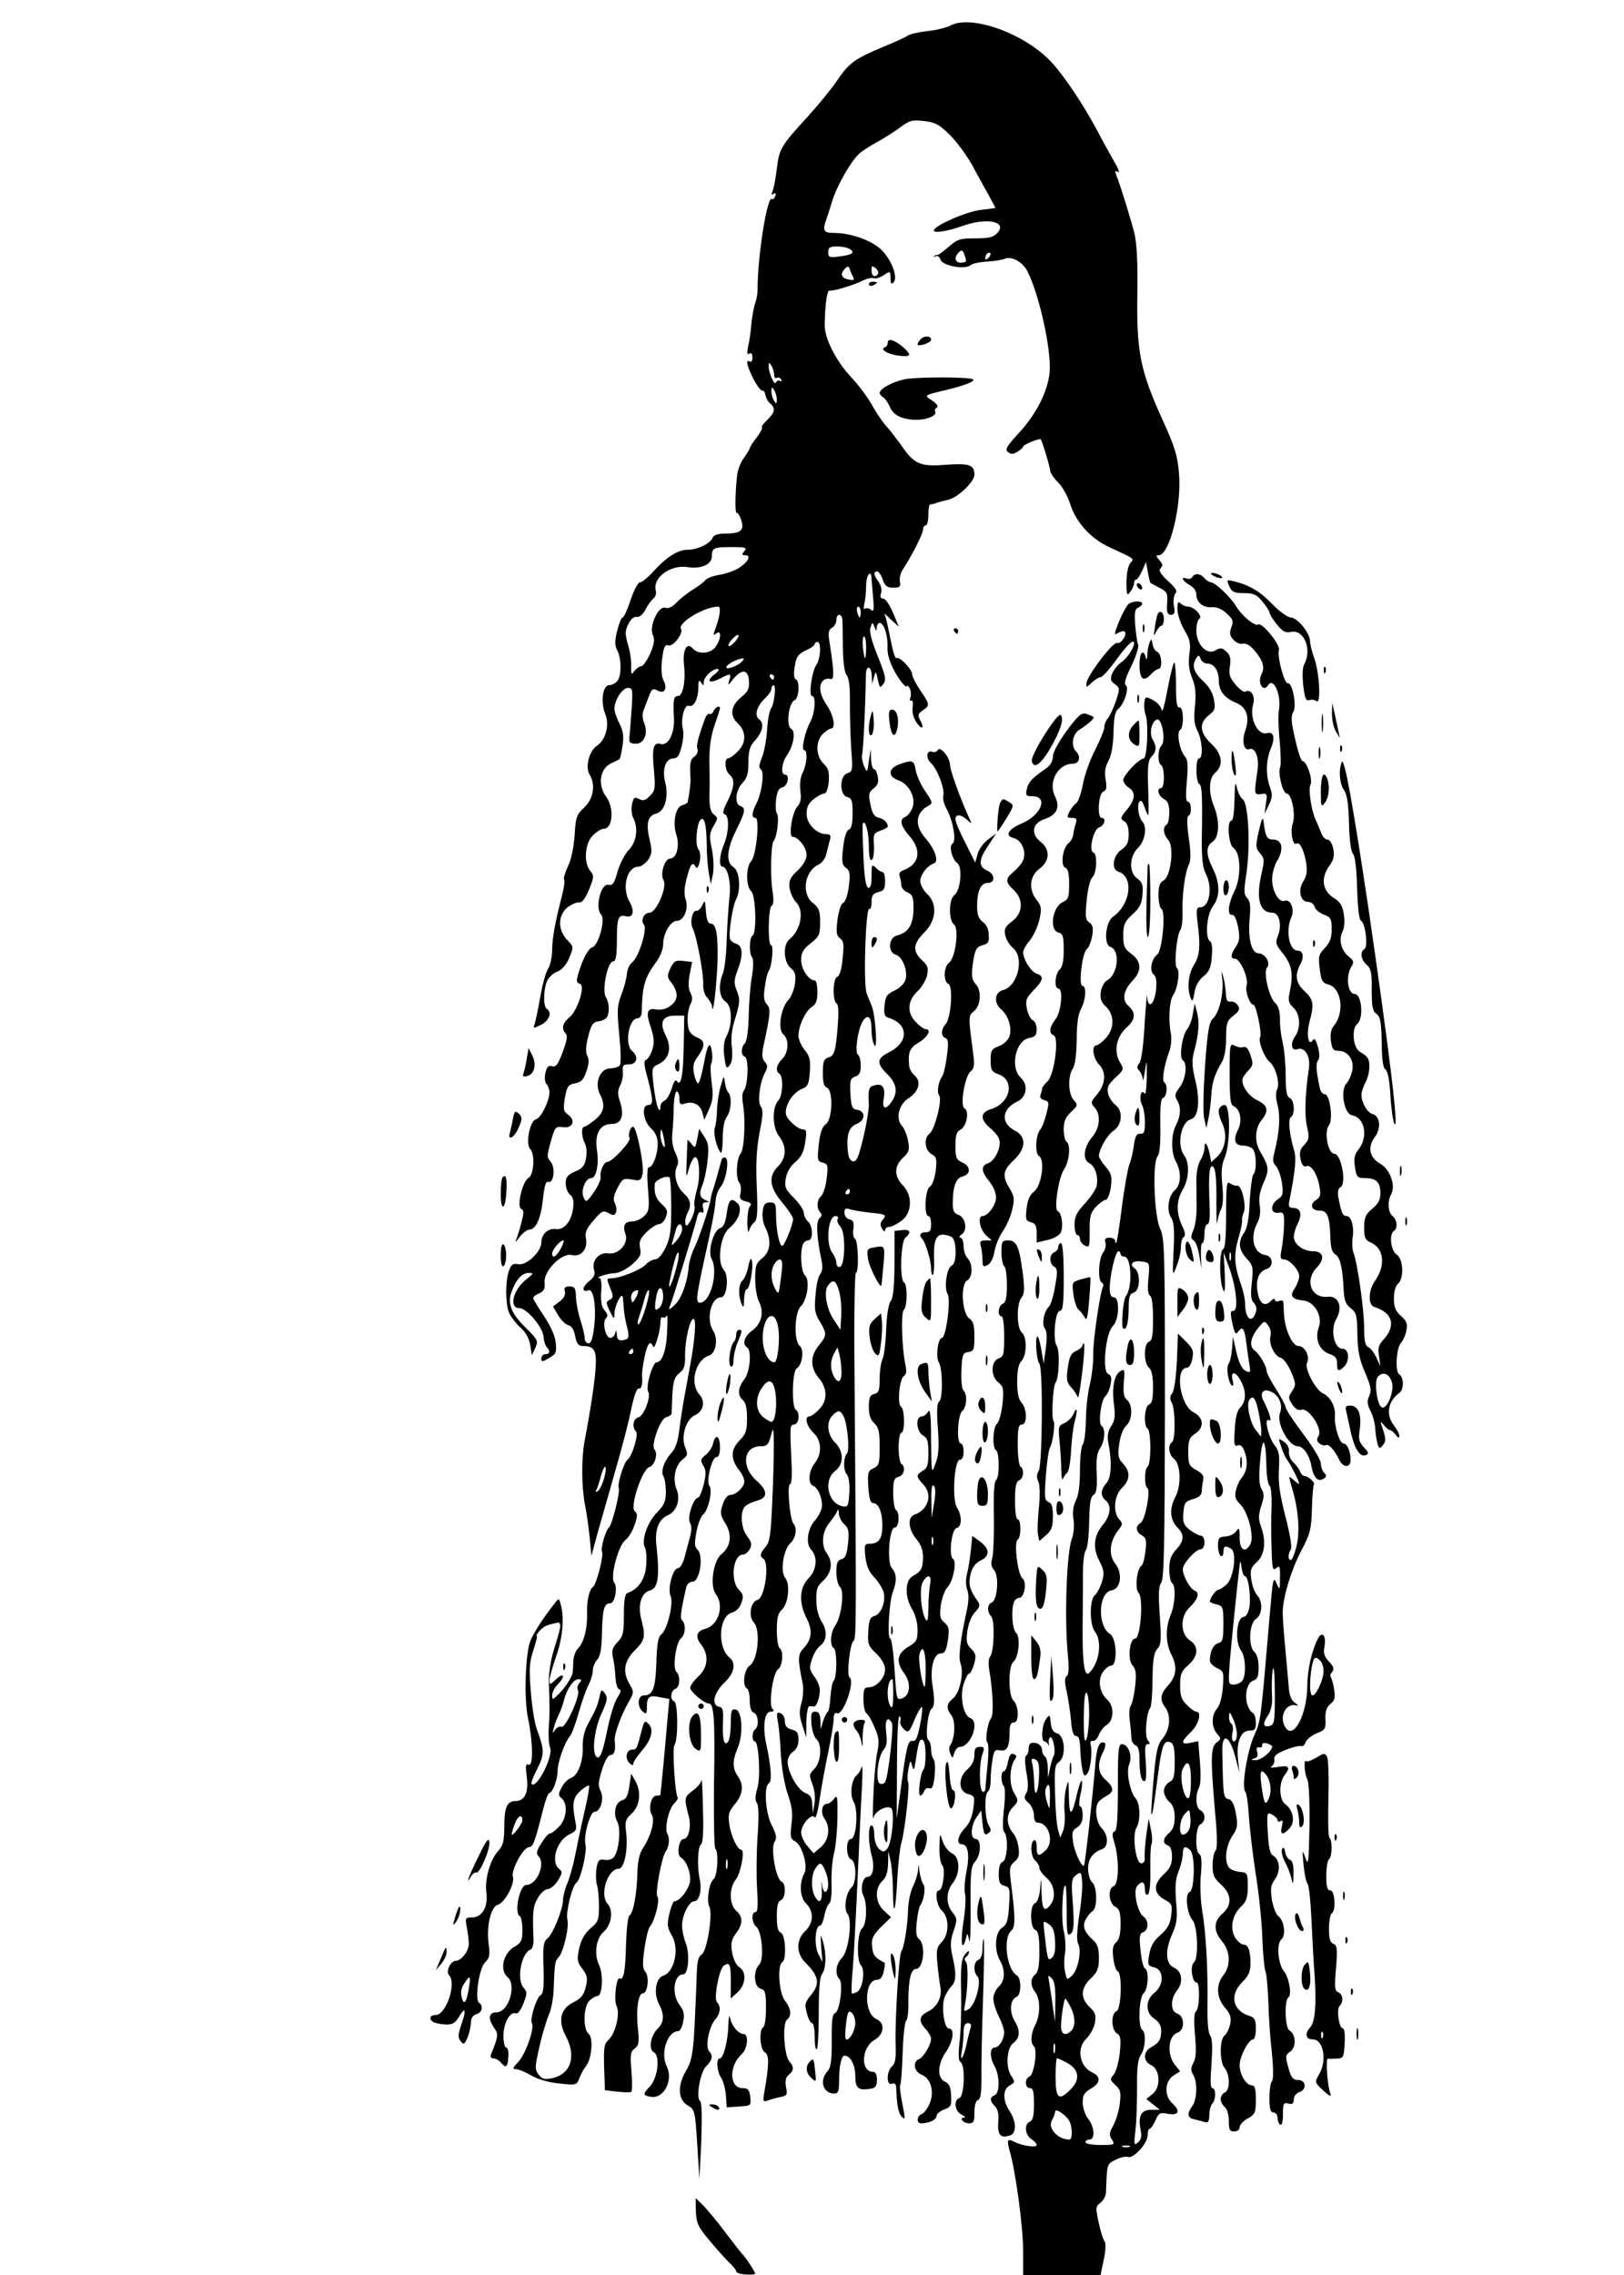 <?xml version="1.0" standalone="no"?>
<!DOCTYPE svg PUBLIC "-//W3C//DTD SVG 20010904//EN"
 "http://www.w3.org/TR/2001/REC-SVG-20010904/DTD/svg10.dtd">
<svg version="1.0" xmlns="http://www.w3.org/2000/svg"
 width="600pt" height="840pt" viewBox="0 0 600 840"
 preserveAspectRatio="xMidYMid meet">

<g transform="translate(0,840) scale(0.1,-0.1)"
fill="#000000" stroke="none">
<path d="M3510 8305 c-14 -7 -52 -17 -85 -20 -33 -4 -65 -11 -72 -17 -6 -5
-46 -23 -90 -41 -105 -44 -127 -60 -170 -124 -20 -30 -70 -91 -111 -136 -97
-106 -103 -116 -112 -190 -4 -34 -11 -71 -15 -81 -6 -14 -5 -17 3 -12 8 5 10
2 6 -9 -4 -9 -9 -13 -12 -10 -17 17 -54 -216 -53 -335 0 -14 -4 -36 -9 -50 -5
-14 -11 -47 -14 -75 -2 -27 -7 -65 -12 -84 -5 -25 -4 -32 4 -27 8 5 12 -1 12
-14 0 -12 -4 -18 -10 -15 -17 10 -10 -17 14 -65 13 -25 28 -44 32 -42 5 1 10
-6 12 -17 2 -11 10 -25 18 -31 20 -18 17 -33 -11 -60 -14 -13 -23 -26 -20 -28
3 -3 -6 -20 -20 -38 -14 -18 -25 -35 -25 -39 0 -3 -10 -19 -21 -35 -12 -15
-24 -46 -26 -67 -7 -66 -8 -141 -1 -137 3 2 11 -9 16 -25 13 -38 0 -51 -55
-51 -30 0 -45 -5 -50 -15 -8 -22 -56 -45 -93 -45 -36 0 -78 -27 -128 -82 -19
-21 -40 -38 -47 -38 -8 0 -23 -29 -35 -65 -12 -36 -25 -65 -30 -65 -4 0 -13
-22 -20 -49 -9 -37 -9 -55 0 -71 16 -30 17 -95 1 -114 -7 -9 -21 -16 -31 -16
-23 0 -32 -63 -14 -106 17 -41 2 -96 -31 -118 -29 -19 -44 -80 -26 -107 22
-37 13 -89 -20 -120 -29 -27 -32 -36 -36 -102 -3 -43 -12 -89 -24 -114 -11
-24 -18 -46 -15 -51 3 -4 0 -26 -5 -48 -29 -113 -38 -164 -39 -209 0 -28 -7
-60 -15 -72 -8 -11 -21 -58 -29 -104 -8 -46 -18 -92 -21 -101 -6 -16 -5 -16
24 -2 30 15 42 46 21 59 -13 8 -13 66 0 100 6 15 23 32 38 37 18 7 34 25 45
51 17 41 17 41 -8 67 -35 37 -34 91 2 120 15 11 34 19 42 18 11 -2 23 13 37
47 19 46 19 52 5 69 -25 29 -21 99 8 130 14 14 32 26 42 26 33 0 39 78 8 119
-31 42 -23 101 16 121 17 8 32 16 34 17 2 2 7 23 11 49 5 35 3 54 -11 82 -11
20 -19 45 -19 55 0 31 29 77 50 77 17 0 18 -6 14 -72 -3 -40 -6 -86 -8 -103
-3 -26 -1 -30 21 -31 32 -2 49 37 33 76 -7 17 -8 35 -1 51 5 13 14 37 20 52 9
24 14 26 31 17 25 -14 37 8 21 39 -7 12 -9 42 -5 76 6 47 10 56 24 52 18 -5
56 46 46 61 -13 22 86 82 137 82 11 0 8 -30 -7 -73 -12 -32 -12 -36 0 -26 20
16 19 -20 -2 -49 -18 -26 -65 -30 -85 -6 -21 25 -38 -7 -32 -61 7 -59 -4 -115
-22 -115 -16 0 -19 -12 -15 -83 2 -57 -21 -102 -50 -94 -26 7 -32 -15 -24 -98
6 -66 4 -75 -15 -94 -17 -17 -26 -19 -40 -11 -17 8 -20 6 -26 -19 -3 -17 -2
-39 4 -50 20 -37 13 -90 -15 -118 -15 -15 -33 -51 -42 -80 -12 -44 -19 -54
-33 -50 -29 8 -52 -86 -28 -110 17 -17 -10 -115 -33 -121 -10 -2 -26 -27 -38
-58 -23 -64 -24 -71 -7 -77 20 -6 -9 -98 -38 -122 -27 -22 -32 -44 -15 -61 8
-8 4 -28 -11 -68 -17 -46 -25 -57 -39 -53 -14 4 -20 -2 -25 -25 -4 -17 -2 -35
4 -41 6 -6 11 -19 11 -29 0 -33 -31 -96 -50 -101 -23 -6 -39 -92 -21 -110 18
-18 14 -94 -6 -106 -23 -12 -45 -108 -27 -115 10 -4 10 -14 -1 -55 -7 -27 -16
-55 -20 -63 -3 -7 3 -1 15 15 12 15 28 27 36 27 24 0 43 43 50 113 5 48 11 67
19 63 21 -8 28 54 9 75 -14 16 -14 22 1 74 15 54 18 57 45 53 36 -5 48 25 19
46 -17 12 -19 20 -12 62 8 43 12 49 37 54 23 4 32 13 42 43 10 27 11 45 4 58
-7 13 -6 35 3 71 11 44 17 54 38 57 13 1 27 8 31 15 11 17 9 54 -4 75 -15 25
7 131 27 131 10 0 14 19 14 75 0 86 5 99 33 92 27 -8 34 19 14 53 -30 52 -10
130 33 130 10 0 26 12 36 26 14 22 15 32 5 74 -14 59 -7 88 24 96 32 8 47 60
34 114 -13 49 1 90 31 90 14 0 21 11 29 43 6 23 9 53 5 65 -9 35 5 92 22 86
18 -7 35 26 35 68 0 25 3 29 10 18 8 -13 10 -13 10 1 0 19 31 49 51 49 8 0 4
-8 -11 -20 -33 -25 -20 -36 19 -16 40 21 44 20 35 -6 -6 -21 -4 -20 15 5 32
38 55 36 58 -7 2 -28 -3 -39 -26 -58 -41 -33 -47 -69 -16 -98 33 -31 33 -73 0
-105 -13 -14 -29 -25 -35 -25 -15 0 -12 -46 5 -60 21 -17 19 -45 -7 -98 -17
-33 -20 -46 -10 -49 17 -6 15 -66 -3 -110 -17 -39 -20 -83 -6 -83 19 0 33 -60
26 -112 -3 -29 -8 -98 -10 -153 -1 -55 -8 -113 -14 -128 -18 -45 -14 -90 9
-105 25 -15 27 -83 5 -126 -11 -20 -13 -43 -9 -78 6 -43 8 -46 20 -31 9 12 11
33 8 65 -4 30 -1 66 10 100 21 70 21 78 7 113 -10 24 -9 37 3 70 22 56 21 92
-3 100 -11 3 -21 11 -24 18 -6 17 9 121 22 145 19 36 14 105 -9 120 -29 18
-25 67 10 137 34 69 36 81 15 89 -22 8 -18 56 7 84 18 18 23 35 23 77 0 40 5
59 21 77 32 34 39 67 19 82 -20 14 -9 50 24 80 11 11 21 25 21 33 0 7 4 13 8
13 11 0 2 -72 -10 -87 -5 -7 -12 -42 -14 -78 -2 -36 -11 -82 -19 -102 -11 -27
-12 -38 -4 -44 14 -8 4 -87 -17 -127 -17 -33 -18 -52 -3 -52 17 0 3 -140 -16
-160 -20 -22 -19 -94 0 -110 17 -14 22 -155 5 -165 -12 -8 -13 -68 -1 -80 5
-6 5 -35 -1 -70 -6 -33 -11 -99 -12 -148 -1 -52 -7 -92 -14 -99 -15 -15 -15
-45 0 -50 15 -5 12 -107 -4 -125 -6 -8 -7 -28 -3 -50 10 -56 5 -165 -8 -181
-16 -19 -20 -91 -6 -108 6 -7 8 -25 5 -39 -5 -20 -2 -26 20 -31 18 -5 22 -10
15 -17 -6 -6 -10 -34 -10 -62 1 -27 3 -41 6 -30 3 11 11 25 19 31 12 10 14 34
10 130 -4 87 -1 141 10 201 13 63 14 86 5 97 -13 16 -5 86 15 125 11 21 11 28
-1 41 -10 12 -11 25 -4 60 26 119 27 135 12 152 -11 12 -13 28 -7 65 3 26 10
53 14 58 12 16 19 95 9 95 -13 0 -11 137 2 146 7 4 8 21 4 48 -10 56 -7 176 3
190 13 15 22 92 12 103 -4 4 -5 27 -3 50 4 30 10 43 24 46 20 5 28 47 9 47
-16 0 -12 43 6 69 26 37 35 90 17 100 -20 11 -9 96 12 105 17 6 21 72 5 78 -7
2 -8 19 -4 46 6 37 12 46 40 60 19 8 34 19 34 24 0 4 5 8 10 8 15 0 12 -62 -4
-85 -17 -25 -29 -115 -16 -115 16 0 11 -62 -6 -95 -20 -36 -35 -105 -23 -105
14 0 10 -52 -5 -82 -9 -17 -12 -42 -9 -68 4 -29 1 -45 -11 -58 -20 -23 -34
-112 -17 -112 20 0 51 -40 51 -66 0 -17 -12 -38 -33 -58 -27 -25 -33 -37 -30
-64 3 -18 13 -42 24 -53 31 -31 19 -102 -25 -138 -24 -20 -21 -83 5 -105 17
-14 20 -25 16 -58 -3 -22 -14 -50 -25 -61 -28 -30 -39 -109 -18 -126 22 -19
20 -67 -4 -91 -22 -22 -26 -45 -10 -55 15 -9 12 -82 -4 -98 -24 -24 -23 -100
2 -132 29 -37 28 -80 -3 -111 -37 -37 -33 -77 15 -134 22 -26 40 -54 40 -61 0
-21 -32 -99 -40 -99 -11 0 -22 57 -23 113 0 42 -2 47 -22 47 -18 0 -24 -7 -27
-31 -3 -18 1 -45 9 -60 24 -48 20 -89 -10 -114 -23 -18 -27 -28 -27 -76 0 -31
6 -69 14 -85 20 -39 10 -81 -25 -107 -29 -21 -38 -50 -19 -62 18 -11 11 -91
-10 -118 -24 -30 -26 -60 -5 -77 10 -8 15 -31 15 -66 0 -46 -4 -59 -29 -84
-32 -34 -32 -67 0 -109 11 -13 19 -31 19 -41 0 -21 -31 -50 -53 -50 -9 0 -20
-14 -27 -35 -10 -31 -9 -39 10 -70 26 -42 20 -85 -14 -113 -31 -24 -44 -117
-22 -147 33 -43 11 -116 -38 -129 -33 -8 -39 -30 -15 -59 29 -38 25 -84 -11
-117 -16 -15 -30 -34 -30 -42 0 -14 52 -58 69 -58 19 0 23 -61 19 -292 -1
-130 0 -240 5 -244 13 -13 8 -101 -7 -113 -17 -14 -26 -80 -15 -102 13 -26 -8
-160 -28 -175 -14 -9 -18 -28 -19 -81 -1 -37 -5 -122 -8 -188 -6 -102 -11
-126 -32 -162 -32 -55 -29 -106 7 -127 26 -15 27 -20 35 -143 l8 -128 7 140
c3 87 2 142 -4 147 -17 11 0 109 23 130 22 21 25 39 10 54 -15 15 -1 90 21
115 21 25 24 50 8 66 -13 13 8 123 25 135 22 15 26 7 26 -57 l0 -64 25 23 c31
28 34 76 6 93 -11 7 -22 29 -26 54 -6 33 -3 47 14 70 26 35 27 61 1 84 -26 23
-27 84 -1 116 18 23 34 109 20 109 -14 0 -38 49 -44 92 -6 38 -3 48 18 74 32
37 36 72 14 104 -21 30 -22 57 -2 105 22 50 17 139 -7 143 -15 3 -18 -5 -18
-50 0 -29 -4 -59 -9 -67 -14 -23 -23 5 -20 67 2 47 0 58 -14 60 -30 6 -20 51
18 88 38 35 46 73 20 94 -46 38 -39 154 10 166 14 4 28 17 34 35 9 25 7 33 -9
49 -33 33 -22 130 15 130 8 0 19 9 25 20 9 16 7 26 -9 47 -24 30 -28 95 -7
112 8 7 27 16 43 20 41 11 40 37 -2 74 -58 51 -49 127 15 127 24 0 29 6 38 38
9 35 10 33 11 -33 0 -38 -2 -134 -6 -213 -5 -118 -9 -146 -25 -164 -20 -24
-22 -34 -8 -43 24 -15 6 -145 -21 -152 -26 -7 -35 -60 -14 -84 26 -27 15 -138
-14 -158 -22 -14 -30 -74 -11 -86 6 -3 10 -23 10 -45 0 -24 5 -40 15 -44 17
-6 20 -51 5 -61 -12 -8 -13 -45 -1 -45 14 0 22 -131 9 -173 -8 -27 -9 -44 -1
-55 6 -11 7 -54 2 -122 -4 -58 -5 -144 -2 -192 4 -63 3 -88 -6 -88 -16 0 -14
-40 3 -54 21 -17 30 -121 11 -140 -23 -23 -20 -82 5 -89 17 -4 20 -14 20 -70
0 -36 -4 -69 -10 -72 -17 -10 -12 -83 6 -93 16 -9 16 -44 -2 -146 -6 -35 -5
-38 12 -32 11 4 31 10 47 13 25 5 27 9 21 37 -4 23 -1 36 10 45 20 16 20 30 2
50 -19 22 -26 138 -9 153 19 15 16 41 -7 71 -22 27 -29 130 -10 142 17 10 12
102 -5 109 -11 4 -15 21 -15 60 0 39 4 55 15 60 18 7 20 62 2 69 -20 8 -40
122 -26 145 10 16 8 27 -9 61 -24 45 -31 145 -11 157 12 7 8 62 -11 149 -13
62 -5 115 17 115 12 0 14 3 7 10 -15 15 1 131 20 146 18 12 22 69 6 79 -5 3
-10 33 -10 65 0 45 4 63 19 77 24 22 31 94 12 117 -19 23 -7 104 19 128 21 19
26 57 11 73 -13 15 -24 145 -12 145 7 0 8 39 4 110 -5 98 -4 110 10 110 19 0
24 44 7 55 -16 10 -13 142 3 152 21 12 29 69 12 83 -23 19 -20 124 4 147 24
24 34 98 15 114 -14 12 -19 84 -8 113 3 9 12 16 20 16 19 0 18 54 -1 70 -8 7
-15 21 -15 31 0 10 -16 35 -36 55 -32 32 -36 40 -31 72 4 24 17 46 36 62 21
18 31 37 36 73 6 40 5 47 -9 47 -9 0 -28 11 -42 26 -20 19 -24 31 -19 52 8 33
32 61 61 73 18 6 23 18 26 61 3 44 0 58 -19 81 -13 16 -23 40 -23 53 0 36 26
91 49 106 16 10 21 23 21 55 0 24 -4 43 -10 43 -22 0 -50 41 -50 75 0 27 7 40
35 62 32 25 35 33 35 78 0 41 -4 53 -27 71 -43 34 -31 118 22 142 12 6 25 23
28 39 4 15 9 38 13 51 5 17 2 22 -13 22 -36 0 -73 38 -73 75 0 24 7 39 26 54
15 12 32 21 39 21 8 0 14 17 17 44 2 36 -1 49 -19 66 -29 28 -31 82 -3 110 11
11 25 20 30 20 19 0 10 49 -15 86 -27 39 -32 73 -14 91 6 6 18 9 27 6 15 -6
14 28 -4 141 -5 30 -3 41 10 48 9 5 16 18 16 28 0 25 19 27 22 3 1 -10 2 -57
2 -104 1 -55 6 -92 14 -102 9 -11 13 -45 12 -104 0 -48 2 -125 5 -170 6 -76 5
-82 -14 -88 -30 -9 -30 -80 -1 -88 17 -4 20 -14 20 -60 0 -38 -4 -57 -14 -60
-9 -4 -17 -29 -21 -67 -6 -52 -4 -63 10 -74 15 -11 17 -22 11 -69 -4 -32 -13
-58 -21 -61 -8 -3 -16 -29 -21 -62 -5 -47 -4 -59 10 -69 13 -10 15 -23 9 -74
-3 -39 -11 -65 -20 -68 -16 -6 -18 -89 -2 -98 7 -5 8 -33 4 -84 -8 -97 -12
-109 -36 -116 -15 -5 -19 -16 -19 -56 0 -35 4 -51 15 -55 24 -10 21 -117 -4
-135 -14 -10 -21 -32 -26 -75 -6 -57 -5 -62 15 -67 19 -5 20 -10 14 -59 -3
-29 -13 -58 -20 -64 -16 -13 -18 -46 -4 -60 8 -8 7 -14 -2 -22 -14 -11 -11
-70 8 -160 4 -20 2 -38 -6 -47 -7 -8 -15 -43 -17 -78 -5 -52 -2 -68 16 -97 27
-44 26 -52 -4 -88 -32 -39 -32 -82 0 -120 33 -39 33 -85 0 -117 -13 -14 -29
-25 -35 -25 -19 0 -10 -36 15 -60 31 -29 33 -77 5 -113 -23 -29 -26 -75 -6
-83 21 -8 39 -59 31 -86 -4 -13 -15 -32 -25 -43 -27 -31 -34 -85 -13 -107 25
-28 21 -74 -10 -106 -34 -35 -36 -90 -7 -147 23 -45 20 -78 -12 -112 -21 -22
-21 -40 -2 -131 3 -19 1 -50 -5 -70 -9 -30 -8 -46 3 -82 l15 -45 0 58 c1 31 6
57 11 57 6 0 13 0 17 -1 10 -1 21 31 22 59 1 13 -9 36 -20 51 -19 26 -20 33
-9 65 6 20 20 42 30 49 25 18 28 57 5 90 -11 18 -19 48 -19 78 -1 41 3 53 27
74 30 29 35 68 12 99 -22 30 -18 80 9 113 12 15 26 35 29 43 3 10 6 7 6 -8 1
-13 10 -31 20 -40 16 -14 19 -26 14 -71 -4 -41 -10 -55 -24 -58 -15 -4 -19
-15 -19 -48 0 -23 6 -48 13 -54 18 -14 6 -110 -17 -143 -18 -25 -21 -74 -6
-83 13 -8 13 -108 0 -121 -5 -5 -10 -33 -12 -61 -2 -29 -6 -53 -9 -53 -3 0
-11 -15 -17 -32 l-10 -33 -1 33 c-1 23 -6 32 -19 32 -14 0 -17 -7 -14 -45 2
-24 10 -49 18 -56 22 -18 18 -85 -7 -110 -20 -20 -20 -24 -7 -58 8 -22 11 -50
7 -71 l-6 -35 -2 33 c-1 25 -7 35 -26 42 -27 10 -65 76 -65 115 0 14 9 30 20
37 13 9 20 24 20 44 0 26 -5 33 -25 38 -18 5 -25 13 -25 30 0 13 -7 27 -16 30
-14 6 -16 1 -10 -31 4 -21 9 -76 11 -122 3 -49 13 -109 25 -144 16 -46 20 -72
14 -113 -5 -45 -4 -54 14 -63 25 -13 48 -92 34 -117 -20 -38 -17 -89 6 -112
30 -30 28 -73 -3 -102 -34 -32 -34 -82 0 -116 51 -51 56 -79 20 -122 -21 -26
-23 -33 -14 -65 5 -21 14 -37 19 -37 6 0 10 -23 10 -52 0 -28 3 -48 8 -44 4 4
7 65 7 135 0 85 4 133 12 142 15 19 17 74 4 119 -10 32 -10 31 -7 -20 l5 -55
-16 31 c-16 33 -11 104 7 104 5 0 12 17 16 38 4 20 12 40 18 44 6 4 10 35 8
75 -1 37 3 85 9 108 6 22 12 81 13 132 1 78 0 88 -12 72 -7 -10 -19 -19 -26
-19 -20 0 -25 -34 -10 -55 23 -31 17 -79 -13 -105 l-27 -23 -23 27 c-13 15
-23 37 -23 50 0 29 39 73 50 56 4 -7 13 26 19 72 7 45 21 123 32 173 10 49 19
102 19 117 0 19 4 26 13 22 23 -8 67 119 46 132 -12 7 1 127 15 136 10 7 10
86 3 1001 -2 196 1 357 5 357 12 0 9 118 -3 126 -6 3 -9 20 -6 37 3 23 0 31
-15 35 -10 2 -18 13 -18 24 0 15 5 18 17 14 9 -4 42 -9 72 -13 65 -6 68 -8 52
-27 -9 -11 -10 -20 -2 -33 6 -10 11 -12 11 -5 0 6 7 12 15 12 9 0 29 10 45 22
40 29 43 94 5 132 -32 33 -32 70 1 101 23 21 25 30 19 62 -4 21 -13 45 -22 55
-25 27 -13 80 24 103 38 25 48 62 22 84 -10 9 -20 25 -20 36 -5 50 2 66 36 86
33 20 48 49 25 49 -6 0 -22 11 -35 25 -35 34 -33 79 4 114 16 15 32 41 36 59
6 28 3 37 -19 57 -35 33 -33 60 9 102 45 45 49 106 10 143 -14 13 -25 34 -25
47 0 23 26 57 50 65 20 6 5 52 -30 92 -43 48 -38 96 12 122 15 8 13 14 -14 53
-16 24 -32 59 -35 78 -6 37 -12 38 -60 21 -42 -15 -44 -45 -4 -59 40 -14 66
-65 52 -102 -6 -15 -18 -30 -26 -33 -23 -9 -18 -33 15 -71 47 -53 37 -105 -24
-127 -11 -4 -16 -12 -12 -22 3 -9 6 -23 6 -32 0 -10 10 -22 23 -27 19 -9 22
-17 22 -62 -1 -57 -19 -87 -61 -97 -31 -8 -35 -61 -5 -71 25 -7 45 -58 37 -90
-4 -16 -20 -32 -40 -42 -29 -13 -35 -22 -38 -56 -3 -29 0 -40 12 -44 77 -23
80 -90 5 -128 -47 -24 -48 -41 -4 -84 32 -33 37 -65 13 -99 -22 -32 -36 -27
-29 11 7 40 -4 58 -33 50 -22 -5 -25 -14 -22 -69 1 -17 -8 -72 -20 -123 -18
-74 -25 -91 -38 -89 -12 2 -18 15 -20 42 -5 57 5 85 33 96 32 12 34 47 3 52
-20 3 -23 10 -26 60 -3 49 0 57 18 63 15 5 20 15 20 40 0 19 -4 37 -10 40 -13
8 -1 94 17 123 19 31 33 19 33 -31 0 -23 5 -49 11 -57 12 -18 3 113 -10 145
-5 11 -13 32 -19 47 -13 32 -4 320 10 312 4 -3 8 8 8 25 0 24 5 32 25 37 21 5
25 12 25 40 0 19 -4 34 -9 34 -5 0 -17 7 -25 16 -15 14 -16 11 -16 -31 0 -33
-4 -45 -12 -43 -9 3 -15 40 -18 119 -3 63 -4 116 -2 119 9 14 22 -33 22 -83 0
-39 4 -56 11 -52 6 4 9 28 8 53 -3 42 -1 46 24 55 15 5 27 12 27 15 0 15 -16
30 -35 33 -14 3 -23 16 -29 48 -8 38 -7 45 12 60 15 12 19 23 15 44 -3 15 -9
27 -14 27 -5 0 -10 17 -11 38 l-1 37 -7 -45 c-6 -45 -6 -45 -18 -18 -6 15 -9
33 -7 40 4 11 13 191 14 296 1 39 21 34 22 -6 l1 -27 7 25 c7 24 7 24 14 -9 7
-32 8 -33 21 -16 11 16 8 29 -21 102 -23 57 -32 91 -27 106 7 21 7 21 15 2 6
-17 8 -17 8 -2 1 9 6 17 11 17 16 0 31 -48 29 -89 -2 -36 18 -85 52 -130 11
-13 19 -20 19 -15 0 5 5 2 10 -6 5 -8 7 -23 4 -34 -4 -10 -2 -16 3 -13 5 3 7
-7 5 -24 -3 -17 3 -40 13 -55 20 -30 32 -26 15 6 -10 19 -9 24 9 37 27 18 27
22 -9 74 -16 24 -30 51 -30 60 0 18 -48 67 -58 59 -4 -3 -12 20 -18 51 -6 31
-15 70 -18 85 l-8 29 26 -25 27 -24 -22 52 c-12 29 -28 52 -36 52 -10 0 -12 6
-8 20 4 11 0 29 -9 42 -19 26 -20 38 -5 38 5 0 15 -13 20 -30 9 -24 17 -30 39
-30 24 0 28 3 25 22 -3 12 2 33 11 46 34 52 74 131 74 146 0 9 5 16 10 16 6 0
10 18 10 40 0 22 3 39 8 38 4 0 14 1 22 5 8 3 28 8 44 12 35 8 96 66 96 92 0
37 -19 43 -105 37 -95 -8 -118 2 -166 73 -17 23 -41 55 -54 69 -13 14 -38 50
-54 80 -17 29 -51 75 -76 101 -56 59 -99 145 -98 192 1 80 9 131 18 128 13 -3
92 21 125 38 14 7 31 10 38 8 7 -3 24 2 37 11 24 16 25 16 25 -11 0 -19 3 -24
11 -16 18 18 -7 84 -45 121 -37 35 -112 62 -177 62 -36 0 -41 9 -26 50 3 8 13
39 22 69 19 59 69 146 100 174 11 10 40 29 65 42 25 14 63 38 85 54 36 27 45
29 90 24 41 -5 56 -13 95 -52 25 -25 62 -75 82 -111 19 -36 47 -86 61 -111
l25 -47 -54 -7 c-54 -6 -174 -59 -174 -76 0 -11 51 -3 107 17 89 32 166 16
128 -26 -14 -16 -31 -20 -81 -20 -57 0 -67 -3 -100 -32 -21 -18 -39 -31 -42
-30 -2 2 -7 0 -10 -4 -4 -4 -2 -4 5 0 7 3 14 -2 18 -13 7 -22 90 -38 111 -20
7 6 35 12 61 13 26 2 56 6 66 11 24 10 65 -12 82 -45 44 -84 90 -293 83 -373
-6 -71 -49 -156 -114 -226 -45 -49 -52 -61 -40 -70 11 -9 19 -9 35 1 12 7 21
16 21 19 0 7 61 32 65 27 6 -8 35 -104 35 -116 0 -7 13 -27 29 -43 16 -15 37
-53 46 -83 21 -65 76 -126 145 -157 95 -44 91 -41 76 -58 -8 -10 -14 -38 -14
-71 0 -48 2 -52 14 -35 8 10 14 25 14 32 0 7 3 13 8 13 4 0 14 15 22 33 l14
32 7 -38 c3 -20 8 -38 10 -40 2 -1 18 -9 34 -18 27 -14 30 -20 27 -57 -2 -33
1 -42 14 -42 13 0 16 7 11 34 -3 19 0 39 6 45 8 8 1 20 -28 46 -29 27 -35 39
-27 47 9 9 8 16 -5 30 -13 15 -13 18 -2 18 40 0 85 181 75 301 -5 65 -15 98
-60 197 -83 182 -97 252 -94 462 2 123 -2 191 -11 230 -15 57 -53 180 -67 214
-6 15 -4 17 6 11 8 -5 3 11 -12 36 -14 24 -45 80 -68 124 -49 91 -118 194
-164 244 -98 107 -298 179 -376 136z m-370 -825 c20 -13 9 -21 -39 -27 -37 -5
-41 -3 -41 16 0 17 6 21 33 21 17 0 39 -4 47 -10z m429 -42 c1 -5 -8 -8 -19
-8 -22 0 -26 20 -8 38 10 10 14 9 20 -5 3 -10 7 -21 7 -25z m83 10 c-7 -7 -12
-8 -12 -2 0 14 12 26 19 19 2 -3 -1 -11 -7 -17z m-501 -69 c7 -13 4 -15 -16
-11 -27 5 -32 21 -13 40 10 10 14 10 17 0 2 -7 7 -20 12 -29z m93 10 c-10 -16
-24 -9 -24 12 0 18 2 19 15 9 8 -7 12 -16 9 -21z m-384 -372 c0 -10 4 -16 9
-12 5 3 13 0 17 -6 4 -7 3 -9 -4 -5 -5 3 -12 0 -15 -6 -5 -15 -27 34 -27 60 0
15 2 15 10 2 5 -8 10 -23 10 -33z m10 -92 c0 -17 -2 -17 -10 -5 -5 8 -10 24
-10 35 0 17 2 17 10 5 5 -8 10 -24 10 -35z m-120 -560 c-10 -12 -10 -15 3 -15
25 0 10 -27 -26 -49 -18 -10 -50 -21 -72 -24 -22 -4 -44 -12 -50 -20 -5 -7
-26 -22 -45 -34 -20 -12 -46 -33 -60 -47 -15 -17 -30 -24 -42 -20 -26 8 -61
-69 -46 -101 8 -17 5 -33 -10 -69 -12 -25 -26 -46 -33 -46 -6 0 -18 -8 -25
-17 -11 -16 -13 -14 -12 17 1 19 -4 55 -12 80 -11 39 -11 50 1 75 9 19 21 29
31 27 10 -2 23 9 32 26 8 16 21 34 29 41 8 6 13 20 10 30 -13 48 54 97 118 87
48 -8 89 10 89 39 0 32 7 35 73 35 52 0 58 -2 47 -15z m470 -102 c1 -10 3 -42
6 -72 4 -44 2 -52 -9 -42 -8 6 -17 7 -22 3 -4 -4 -5 4 -2 18 4 14 7 44 7 68 0
39 19 63 20 25z m-40 -123 c0 -11 -2 -20 -4 -20 -2 0 -6 9 -9 20 -3 11 -1 20
4 20 5 0 9 -9 9 -20z m-465 -110 c-10 -11 -20 -18 -23 -15 -3 3 3 14 13 25 10
11 20 18 23 15 3 -3 -3 -14 -13 -25z m485 -20 c0 -22 -2 -40 -4 -40 -2 0 -6
18 -8 40 -2 22 0 40 4 40 5 0 8 -18 8 -40z m-460 -54 c-20 -19 -65 -32 -55
-16 7 11 41 28 60 29 5 1 3 -5 -5 -13z m120 -56 c0 -5 -2 -10 -4 -10 -3 0 -8
5 -11 10 -3 6 -1 10 4 10 6 0 11 -4 11 -10z m280 -1900 c0 -5 -5 -10 -11 -10
-5 0 -7 5 -4 10 3 6 8 10 11 10 2 0 4 -4 4 -10z m-45 -101 c-4 -5 0 -18 10
-28 20 -23 18 -142 -2 -149 -7 -2 -13 5 -13 15 0 10 -7 27 -15 37 -25 34 -16
136 12 136 8 0 11 -5 8 -11z m-205 -168 c0 -10 -3 -40 -7 -66 -6 -45 -7 -46
-19 -24 -16 29 -18 64 -4 90 14 24 30 25 30 0z m210 -98 c6 -21 10 -62 8 -90
l-3 -53 -23 35 c-29 41 -40 108 -22 130 19 23 28 18 40 -22z m-225 -134 c8
-45 -2 -129 -14 -129 -23 0 -43 42 -43 90 0 82 45 113 57 39z m234 -161 c1
-41 -12 -50 -29 -19 -13 26 -13 57 2 84 l12 22 7 -25 c4 -14 7 -42 8 -62z
m-244 -82 c7 -47 -1 -106 -15 -106 -4 0 -18 8 -31 18 -27 23 -30 69 -5 106 25
39 44 33 51 -18z m253 -88 c13 -29 22 -124 11 -135 -13 -14 -14 -60 -1 -76 8
-9 12 -36 10 -69 -3 -47 -5 -53 -23 -50 -55 8 -75 95 -30 130 17 14 25 30 25
50 0 20 -9 40 -25 56 -29 29 -33 76 -9 100 21 21 29 20 42 -6z m-431 -1665
c-3 -10 -5 -4 -5 12 0 17 2 24 5 18 2 -7 2 -21 0 -30z m361 -8 c14 -31 16 -72
3 -80 -6 -3 -12 9 -14 27 -2 18 -3 12 -1 -14 3 -50 -8 -62 -26 -29 -14 27 -13
77 2 101 17 26 22 25 36 -5z"/>
<path d="M3210 7350 c0 -5 7 -7 15 -4 8 4 15 8 15 10 0 2 -7 4 -15 4 -8 0 -15
-4 -15 -10z"/>
<path d="M3402 7148 c-6 -6 -12 -15 -12 -19 0 -11 50 5 50 16 1 15 -24 17 -38
3z"/>
<path d="M3280 7136 c0 -8 -4 -16 -10 -18 -21 -7 7 -25 48 -31 48 -6 52 1 20
30 -31 27 -58 36 -58 19z"/>
<path d="M3350 7001 c-44 -7 -100 -35 -100 -52 0 -4 6 -12 13 -16 7 -4 18 -20
25 -36 13 -31 47 -47 98 -47 40 0 77 16 69 30 -3 5 0 12 6 15 7 5 0 14 -17 26
-31 20 -32 19 51 39 67 16 106 31 101 39 -6 9 -188 10 -246 2z"/>
<path d="M4475 6280 c3 -4 14 -10 25 -13 11 -3 18 -2 15 3 -3 4 -14 10 -25 13
-11 3 -18 2 -15 -3z"/>
<path d="M4405 6269 c-4 -6 -13 -8 -21 -5 -24 9 -15 -10 11 -24 15 -8 25 -22
25 -35 0 -29 25 -50 59 -47 16 1 36 -7 53 -23 24 -22 26 -29 17 -52 -7 -20 -6
-30 8 -45 9 -11 25 -17 35 -15 11 3 27 -6 42 -24 32 -37 40 -64 27 -88 -17
-31 6 -70 24 -41 20 32 50 -37 40 -92 -3 -18 -2 -70 3 -115 4 -46 5 -88 2 -95
-10 -20 9 -98 24 -98 18 0 34 -79 22 -111 -10 -29 0 -83 14 -74 12 8 28 -24
36 -72 4 -29 2 -47 -10 -66 -22 -32 -12 -77 16 -77 11 0 22 -8 25 -18 2 -10
18 -23 34 -29 26 -10 29 -16 29 -54 0 -32 -6 -49 -26 -70 -22 -23 -24 -31 -18
-77 5 -43 10 -51 31 -57 50 -12 62 -105 20 -154 -9 -10 -13 -30 -10 -53 4 -31
9 -38 28 -38 35 0 59 -34 51 -72 -3 -17 -13 -40 -22 -49 -23 -26 -8 -112 21
-117 47 -8 61 -79 25 -125 -16 -20 -19 -34 -14 -66 6 -38 9 -41 38 -41 41 0
56 -16 56 -56 0 -24 -8 -39 -30 -57 -25 -21 -30 -33 -30 -70 0 -37 4 -46 25
-55 49 -22 55 -86 14 -143 -24 -35 -25 -88 -1 -95 68 -21 81 -69 32 -122 -16
-17 -20 -30 -15 -60 l5 -37 -15 33 c-9 18 -22 35 -30 38 -11 5 -15 23 -15 70
0 66 -24 237 -39 277 -5 12 -6 37 -4 54 7 43 -4 83 -22 83 -14 0 -19 10 -30
67 -4 22 -2 34 8 40 23 13 2 123 -23 123 -24 0 -39 82 -20 105 16 20 4 115
-16 115 -7 0 -16 10 -18 23 -14 66 -15 91 -6 102 6 7 6 25 -1 50 -8 27 -13 34
-19 24 -16 -25 -24 21 -12 68 18 65 15 82 -18 113 -33 30 -37 60 -16 99 15 28
11 51 -10 51 -31 0 -45 75 -23 123 13 29 -3 69 -25 61 -21 -8 -46 35 -46 80 0
21 9 53 20 70 24 41 17 76 -16 76 -24 0 -29 11 -36 70 -2 16 -8 3 -17 -38 -13
-57 -12 -64 4 -82 16 -18 17 -26 7 -71 -23 -97 -9 -149 39 -149 25 0 36 -44
21 -84 -11 -27 -9 -34 19 -68 32 -41 38 -74 24 -141 -7 -32 -4 -41 14 -58 25
-24 28 -75 5 -107 -18 -26 -12 -54 9 -46 28 10 49 -26 43 -70 -14 -95 -17
-174 -7 -216 9 -40 8 -47 -10 -67 -16 -16 -19 -29 -14 -53 5 -21 11 -30 21
-26 18 7 41 -28 49 -76 6 -30 3 -39 -13 -49 -25 -16 -17 -39 13 -39 29 0 37
-20 40 -94 1 -42 6 -61 18 -67 18 -11 27 -48 31 -127 2 -43 7 -57 26 -72 21
-16 24 -26 25 -96 1 -61 7 -93 28 -141 22 -52 25 -66 16 -87 -9 -19 -8 -31 5
-57 9 -17 16 -46 17 -63 1 -17 4 -42 8 -55 6 -21 8 -22 20 -7 13 15 12 25 -4
71 -6 19 -6 19 8 3 8 -10 18 -18 22 -18 4 0 14 -8 21 -17 9 -13 13 -14 14 -5
0 8 -9 25 -20 39 -31 39 -22 90 20 120 18 13 17 58 -1 69 -15 9 -10 96 6 114
8 9 18 30 21 47 5 26 1 35 -20 54 -20 18 -26 32 -26 65 0 25 6 47 15 54 23 19
20 92 -5 108 -21 13 -29 75 -10 87 15 9 12 41 -5 55 -17 14 -20 53 -5 81 17
31 -4 91 -39 111 -41 23 -50 61 -22 99 25 33 20 79 -9 86 -19 5 -40 43 -40 71
0 9 7 30 15 46 16 30 19 74 7 91 -4 6 -16 15 -27 21 -26 14 -33 85 -10 104 24
20 16 110 -10 110 -26 0 -34 66 -12 101 10 17 9 22 -10 37 -28 22 -38 64 -23
92 7 14 9 38 5 64 -5 32 -13 46 -38 61 -41 26 -48 72 -17 116 17 23 21 38 16
64 -4 21 -13 35 -22 35 -8 0 -19 12 -24 28 -6 15 -15 36 -20 47 -16 36 -27
112 -18 128 9 18 -14 87 -30 87 -5 0 -17 36 -27 81 -15 64 -16 85 -7 100 14
22 -3 110 -20 106 -13 -3 -40 100 -33 123 6 19 -62 103 -76 94 -13 -7 -59 30
-81 66 -21 35 -78 89 -94 90 -6 0 -17 7 -24 15 -15 18 -36 20 -45 4z m737
-2971 c11 -31 -16 -102 -36 -95 -18 6 -30 95 -16 113 19 21 42 13 52 -18z"/>
<path d="M4542 6235 c9 -21 18 -25 54 -25 35 0 47 -5 68 -31 14 -17 26 -35 26
-40 0 -6 12 -25 27 -44 22 -27 32 -33 54 -28 47 9 77 -65 48 -119 -7 -12 -8
-42 -4 -80 6 -47 10 -58 22 -53 9 3 21 1 27 -4 17 -14 11 104 -8 158 -9 24
-16 53 -16 64 0 29 -47 87 -71 87 -11 0 -42 22 -68 49 -46 48 -84 70 -143 85
-27 6 -27 5 -16 -19z"/>
<path d="M4200 6241 c0 -5 5 -13 10 -16 6 -3 10 -2 10 4 0 5 -4 13 -10 16 -5
3 -10 2 -10 -4z"/>
<path d="M4171 6171 c-7 -5 -23 -33 -36 -64 -20 -50 -20 -54 -4 -44 10 6 21 8
24 5 11 -10 -14 -48 -28 -42 -15 5 -111 -121 -113 -149 -1 -17 0 -16 20 3 12
11 27 20 33 20 6 0 32 29 58 65 41 56 65 78 65 60 0 -17 -27 -57 -47 -70 -13
-9 -28 -28 -34 -42 -8 -21 -6 -28 10 -39 19 -14 19 -16 4 -62 -9 -26 -22 -54
-29 -63 -8 -8 -14 -24 -14 -34 0 -10 -15 -47 -34 -84 -19 -36 -39 -93 -45
-126 -6 -33 -17 -64 -24 -70 -8 -5 -19 -20 -26 -32 -10 -20 -9 -23 9 -23 18 0
20 -4 14 -22 -4 -13 -8 -31 -9 -41 -1 -9 -8 -23 -17 -30 -22 -17 -31 -84 -12
-91 10 -4 14 -22 14 -61 0 -49 -3 -57 -24 -66 -38 -18 -50 -103 -16 -112 17
-4 20 -14 20 -65 0 -41 -5 -63 -15 -72 -17 -14 -21 -70 -5 -70 19 0 11 -86
-10 -113 -23 -29 -26 -53 -7 -60 21 -8 2 -146 -23 -170 -11 -10 -20 -22 -20
-27 0 -4 -3 -15 -6 -23 -3 -9 2 -16 14 -19 18 -5 19 -9 8 -50 -6 -25 -16 -51
-23 -59 -17 -21 -20 -88 -4 -98 23 -14 9 -110 -19 -131 -15 -11 -24 -31 -27
-62 -5 -40 -3 -46 16 -51 16 -4 21 -13 21 -40 l0 -35 37 9 c21 4 43 15 50 25
13 17 7 76 -9 82 -15 6 3 125 23 154 20 29 26 93 9 103 -5 3 -10 24 -10 45 0
30 7 45 27 64 25 24 26 26 10 44 -21 23 -22 90 -3 117 8 13 13 50 14 105 0 58
5 95 16 115 18 34 21 85 5 85 -15 0 -1 121 16 135 7 5 16 27 20 48 5 30 3 42
-11 51 -14 11 -15 23 -9 84 4 41 13 76 21 83 16 13 19 86 4 91 -19 6 0 87 21
93 20 7 27 35 9 35 -17 0 -12 90 6 97 12 4 14 14 9 44 -5 27 -2 48 11 71 11
21 17 59 18 105 1 53 6 76 17 85 23 18 42 80 28 88 -7 5 0 29 21 71 17 35 28
70 25 79 -4 8 -8 41 -11 73 -3 45 -1 59 11 63 8 4 15 10 15 15 0 11 -31 11
-49 0z"/>
<path d="M4350 6151 c0 -18 11 -52 25 -76 22 -37 25 -51 19 -92 -4 -35 -1 -60
11 -88 12 -30 14 -55 10 -101 -5 -46 -3 -69 9 -92 18 -34 22 -102 6 -102 -13
0 -13 -87 1 -95 10 -7 12 -43 9 -216 0 -59 4 -95 15 -115 26 -51 14 -124 -21
-124 -13 0 -15 -9 -10 -52 12 -92 9 -126 -13 -161 -21 -35 -26 -85 -12 -122 6
-15 9 -12 14 20 4 25 16 46 33 60 21 16 28 32 31 72 3 31 1 53 -6 57 -20 13
-13 101 11 131 26 34 26 85 -2 140 -25 50 -25 81 0 97 25 16 27 78 5 131 -21
52 -19 104 5 124 31 27 26 69 -15 107 -43 41 -46 76 -9 105 23 18 25 25 19 58
-4 25 -19 49 -41 69 -34 32 -42 57 -24 84 8 12 10 12 16 -3 3 -9 14 -17 24
-17 25 0 43 -26 43 -63 0 -38 20 -64 64 -82 39 -16 51 -53 34 -102 -14 -38 -6
-77 15 -69 21 8 37 -31 30 -78 -13 -89 -13 -91 13 -88 22 4 24 1 18 -35 l-5
-38 16 33 c13 27 14 38 4 65 -16 45 -15 100 3 143 17 40 11 64 -14 57 -35 -9
-66 55 -51 107 9 30 -9 58 -29 46 -5 -3 -21 8 -36 26 -22 26 -26 38 -21 68 4
29 1 41 -13 54 -16 15 -22 15 -40 5 -31 -20 -71 21 -71 72 0 21 5 41 11 44 14
9 -19 45 -41 45 -9 0 -21 5 -28 12 -9 9 -12 5 -12 -21z"/>
<path d="M4277 6133 c-2 -5 -7 -26 -10 -48 -6 -34 -5 -37 5 -17 6 12 15 22 20
22 4 0 8 11 8 25 0 24 -14 34 -23 18z"/>
<path d="M4222 6080 c0 -14 2 -19 5 -12 2 6 2 18 0 25 -3 6 -5 1 -5 -13z"/>
<path d="M3525 6070 c3 -5 8 -10 11 -10 2 0 4 5 4 10 0 6 -5 10 -11 10 -5 0
-7 -4 -4 -10z"/>
<path d="M4247 6027 c-4 -10 -8 -31 -8 -45 -1 -17 -3 -21 -6 -9 -9 33 -23 17
-23 -27 0 -53 14 -66 41 -37 11 12 24 21 29 21 16 0 12 57 -4 63 -8 3 -16 16
-18 29 -3 20 -4 21 -11 5z"/>
<path d="M4314 5857 c-10 -56 -20 -92 -22 -79 -2 12 -16 29 -32 37 -27 14 -29
14 -32 -8 -2 -12 0 -34 5 -48 11 -35 5 -159 -8 -160 -17 0 -75 -62 -75 -79 0
-8 9 -21 20 -28 27 -17 25 -44 -7 -82 -24 -29 -25 -33 -10 -42 11 -6 17 -22
17 -48 0 -31 -6 -43 -28 -58 -30 -22 -37 -72 -11 -80 59 -18 47 -121 -19 -167
-28 -20 -35 -103 -10 -111 38 -12 29 -102 -12 -124 -10 -5 -20 -24 -23 -42 -3
-26 1 -38 19 -55 32 -30 32 -81 -1 -117 -13 -14 -29 -26 -35 -26 -18 0 -11
-49 10 -70 28 -28 25 -72 -6 -110 -25 -29 -25 -32 -10 -49 24 -26 20 -75 -8
-108 -32 -38 -38 -85 -11 -98 21 -11 33 -48 27 -83 -3 -13 -22 -42 -43 -65
-31 -33 -39 -49 -39 -79 0 -21 5 -38 10 -38 6 0 10 -7 10 -15 0 -8 8 -19 18
-24 17 -9 18 -4 18 54 -1 54 3 67 23 89 14 14 30 26 36 26 7 0 15 21 19 46 5
40 3 50 -19 76 -14 16 -25 34 -25 39 0 25 31 79 54 94 33 22 36 75 6 96 -10 8
-22 26 -26 41 -5 23 0 33 27 59 32 30 32 31 16 58 -23 39 -12 93 24 126 34 30
37 55 8 81 -25 22 -19 57 17 95 33 35 31 70 -6 97 -26 19 -30 29 -30 68 0 40
5 51 34 78 27 24 35 40 37 74 3 34 -1 45 -19 58 -32 22 -30 83 3 114 25 24 34
76 16 96 -14 15 -21 58 -12 73 6 9 11 4 19 -18 6 -17 12 -31 14 -31 2 0 2 45
0 100 -3 81 0 103 12 116 19 18 20 38 5 63 -14 22 -5 67 15 74 19 8 34 -79 17
-96 -14 -14 -15 -64 -1 -72 6 -3 10 -24 10 -46 0 -21 -4 -39 -10 -39 -18 0
-11 -29 10 -40 15 -8 20 -21 20 -50 0 -21 -4 -42 -10 -45 -15 -9 -12 -36 6
-56 23 -25 10 -135 -17 -150 -14 -7 -19 -21 -19 -54 0 -24 5 -47 11 -51 17
-10 3 -153 -15 -168 -22 -16 -30 -60 -14 -74 10 -8 12 -25 9 -58 -7 -56 -30
-72 -33 -22 0 18 -4 -27 -9 -100 -4 -81 -12 -139 -20 -148 -9 -11 -9 -18 -1
-26 7 -7 13 -21 14 -33 0 -11 4 3 8 30 7 47 7 45 7 -22 -1 -40 -4 -67 -8 -61
-13 21 -22 -18 -10 -41 6 -11 11 -40 11 -64 0 -36 -3 -45 -17 -43 -14 1 -19
-9 -24 -44 -3 -25 -11 -57 -17 -71 -5 -14 -18 -84 -27 -155 -9 -71 -18 -131
-21 -133 -2 -2 -4 1 -4 7 0 7 -9 12 -21 12 -15 0 -19 -5 -15 -18 4 -10 -1 -27
-9 -38 -16 -22 -20 -100 -5 -109 6 -4 8 -10 6 -14 -11 -17 -38 -201 -37 -251
1 -30 -5 -80 -12 -110 -8 -30 -15 -91 -15 -134 -1 -44 -6 -84 -12 -90 -5 -5
-10 -48 -10 -93 0 -56 -5 -94 -15 -113 -10 -20 -13 -43 -9 -69 4 -23 1 -54 -6
-73 -20 -55 -28 -302 -14 -437 4 -42 2 -66 -5 -70 -8 -5 -8 -21 0 -57 6 -27
13 -75 16 -107 3 -40 9 -57 19 -57 10 0 14 -14 15 -47 1 -27 4 -61 8 -77 5
-24 8 -27 18 -15 12 15 20 82 12 109 -2 8 2 14 9 12 7 -1 17 9 22 23 5 13 18
30 30 37 26 17 27 69 1 92 -29 26 -36 72 -17 101 9 14 23 25 31 25 25 0 21
102 -4 117 -48 30 -43 154 6 161 34 5 42 63 13 99 -25 32 -21 81 11 122 17 22
18 26 4 41 -24 27 -19 87 10 116 31 30 32 60 4 90 -18 19 -20 30 -14 72 4 30
14 57 26 68 23 21 25 76 3 95 -12 10 -15 26 -12 65 4 47 3 51 -13 41 -23 -14
-32 -63 -23 -126 5 -39 3 -57 -11 -77 -12 -19 -15 -36 -10 -63 14 -71 11 -128
-8 -148 -21 -24 -22 -47 -2 -63 22 -18 18 -54 -8 -87 -36 -42 -41 -86 -16
-135 18 -36 20 -47 10 -79 -6 -20 -18 -42 -26 -49 -20 -16 -20 -108 0 -134 28
-36 17 -116 -21 -153 -18 -18 -26 42 -24 187 1 63 1 146 1 185 0 38 5 75 11
82 6 7 11 54 12 103 1 68 5 93 16 100 11 7 14 26 12 79 -3 52 1 77 12 93 18
26 21 74 6 83 -14 9 -2 96 14 110 7 6 16 25 19 43 5 25 3 34 -9 39 -23 9 -9
151 17 176 24 23 27 107 4 107 -10 0 -15 10 -15 34 0 45 21 136 32 136 4 0 8
-4 8 -10 0 -5 6 -10 14 -10 26 0 31 -112 6 -145 -11 -14 -19 -115 -10 -120 12
-8 20 23 20 77 0 40 4 51 18 55 24 6 27 72 5 89 -23 16 -9 31 26 26 29 -4 29
-4 24 -62 -4 -37 -2 -60 6 -64 7 -4 11 -38 11 -86 0 -60 -3 -79 -15 -84 -20
-7 -20 -79 0 -96 10 -8 15 -31 15 -72 0 -43 -4 -60 -15 -64 -17 -7 -21 -79 -5
-89 6 -3 10 -35 10 -70 0 -35 -4 -67 -10 -70 -12 -8 -13 -72 -1 -79 13 -8 -8
-120 -25 -129 -20 -11 -18 -34 5 -46 15 -9 18 -18 13 -58 -3 -26 -9 -51 -15
-54 -17 -12 -25 -86 -10 -101 18 -18 7 -168 -13 -168 -21 0 -29 -78 -10 -99
13 -15 15 -30 10 -77 -4 -32 -11 -65 -16 -71 -6 -7 -7 -32 -4 -55 3 -24 6 -53
6 -65 0 -11 7 -24 15 -27 11 -4 15 -20 15 -55 0 -55 8 -84 21 -76 4 3 5 35 2
70 -4 49 -3 65 7 65 10 0 10 3 1 14 -13 15 -6 101 9 121 4 6 8 52 8 104 1 72
5 97 17 112 15 15 16 33 10 123 -6 81 -4 110 5 122 11 12 13 146 14 642 0 583
-1 630 -18 666 -22 48 -29 244 -9 267 8 10 11 48 10 114 -1 71 1 99 11 102 14
5 17 49 3 57 -9 6 0 63 19 114 7 18 9 47 6 65 -10 51 -6 120 8 142 18 27 27
93 14 101 -11 7 -1 123 13 140 5 7 9 36 8 65 -2 66 9 147 23 176 8 16 8 44 0
100 -7 48 -7 79 -1 81 13 5 11 52 -2 52 -8 0 -9 22 -4 76 5 60 4 79 -8 92 -19
22 -31 88 -17 97 15 9 13 86 -2 83 -10 -2 -13 19 -13 79 0 45 -3 84 -6 87 -3
3 -14 -40 -25 -97z m-290 -3791 c-1 -40 -6 -81 -11 -90 -7 -12 -9 13 -9 83 1
66 4 96 11 90 6 -6 9 -43 9 -83z"/>
<path d="M4891 5924 c0 -11 3 -14 6 -6 3 7 2 16 -1 19 -3 4 -6 -2 -5 -13z"/>
<path d="M4202 5820 c0 -14 2 -19 5 -12 2 6 2 18 0 25 -3 6 -5 1 -5 -13z"/>
<path d="M4921 5765 c0 -22 6 -51 14 -65 l15 -25 -5 25 c-3 14 -9 43 -14 65
l-9 40 -1 -40z"/>
<path d="M2636 5774 c-3 -8 -10 -13 -15 -10 -5 3 -13 -7 -18 -22 -26 -73 -31
-95 -26 -108 3 -8 -2 -21 -12 -28 -15 -11 -17 -22 -14 -81 1 -16 -3 -48 -10
-86 0 -4 -10 -9 -20 -12 -25 -6 -37 -64 -22 -110 13 -39 1 -87 -23 -87 -20 0
-38 -57 -25 -79 16 -24 -26 -121 -51 -121 -21 0 -34 -28 -21 -44 14 -16 -20
-122 -43 -139 -10 -7 -19 -27 -20 -43 -1 -16 -10 -50 -20 -76 -16 -41 -17 -58
-8 -150 6 -63 7 -107 1 -113 -5 -5 -22 -10 -37 -10 -36 -2 -56 -55 -36 -94 21
-40 17 -67 -17 -95 -17 -14 -35 -26 -40 -26 -12 0 -11 -37 2 -62 6 -11 8 -35
4 -55 -5 -27 -13 -38 -41 -49 -27 -12 -34 -20 -34 -43 0 -16 7 -35 16 -42 12
-10 15 -24 11 -52 -6 -47 -33 -79 -63 -75 -29 4 -54 -19 -54 -49 0 -35 -54
-86 -85 -81 -20 4 -26 0 -35 -25 -13 -38 -13 -118 0 -152 5 -14 24 -39 41 -55
21 -18 34 -42 38 -66 l6 -38 13 28 c11 25 9 29 -33 71 -57 55 -72 93 -54 138
17 45 38 67 63 67 19 0 17 -3 -11 -25 -48 -39 -64 -105 -24 -105 27 0 87 -71
89 -105 1 -16 7 -34 12 -39 14 -14 12 -26 -5 -26 -8 0 -15 -7 -15 -16 0 -13 3
-13 29 2 26 15 28 21 24 58 -3 26 -20 62 -44 98 -21 31 -39 61 -39 65 0 5 10
13 23 18 17 8 21 17 19 40 -4 42 64 111 101 101 33 -8 59 21 52 60 -5 23 1 37
28 68 30 35 35 38 55 27 18 -10 23 -9 28 3 3 8 1 23 -4 33 -8 13 -5 28 9 56
18 35 22 37 53 32 30 -6 34 -4 40 20 7 29 -22 175 -35 175 -10 0 -20 -30 -13
-42 7 -11 -64 -88 -82 -88 -14 0 -29 -37 -25 -58 1 -8 -10 -32 -25 -54 -27
-38 -29 -39 -38 -19 -11 26 7 71 28 71 19 0 30 51 21 107 -8 58 12 93 55 93
36 0 48 31 30 84 -9 27 -8 40 1 58 7 13 12 35 10 51 -2 23 1 27 23 27 30 0 36
29 11 50 -28 23 -12 120 20 120 9 0 15 9 16 23 2 97 10 126 54 186 14 19 25
47 25 63 0 42 27 88 51 88 26 0 44 46 32 80 -6 16 -5 42 3 73 14 56 22 67 33
48 6 -10 11 -5 16 18 4 20 2 37 -5 46 -13 16 -6 100 10 110 13 8 20 -22 21
-93 0 -37 4 -85 8 -107 l7 -40 8 38 c4 22 2 62 -4 92 -10 47 -9 59 6 85 17 28
17 31 2 42 -12 9 -17 28 -17 63 1 28 1 86 0 129 -1 56 5 97 19 138 11 32 20
60 20 63 0 12 -18 4 -24 -11z m-564 -1984 c-17 -31 -32 -39 -32 -18 0 13 29
48 41 48 4 0 0 -13 -9 -30z"/>
<path d="M3218 5760 c-12 -39 -10 -86 3 -73 5 5 9 30 7 54 -3 37 -4 40 -10 19z"/>
<path d="M3286 5738 c5 -54 20 -69 29 -29 8 37 -1 71 -20 71 -10 0 -13 -11 -9
-42z"/>
<path d="M4883 5730 c0 -30 2 -43 4 -27 2 15 2 39 0 55 -2 15 -4 2 -4 -28z"/>
<path d="M3861 5690 c-29 -45 -51 -90 -49 -99 6 -32 32 -15 66 42 39 67 53
109 42 126 -4 8 -26 -17 -59 -69z"/>
<path d="M3941 5702 c-30 -42 -51 -80 -51 -95 0 -17 -9 -33 -25 -44 -54 -38
-64 -49 -71 -75 -6 -25 -3 -28 20 -28 60 0 34 -69 -38 -100 -51 -21 -65 -46
-32 -54 30 -7 48 -48 37 -80 -5 -13 -21 -32 -35 -44 -32 -25 -33 -39 -1 -68
37 -34 35 -86 -6 -116 -25 -19 -30 -28 -25 -51 3 -16 16 -37 28 -47 44 -35 19
-142 -37 -156 -31 -8 -34 -48 -5 -72 26 -22 40 -70 29 -100 -5 -13 -22 -29
-39 -35 -27 -10 -30 -16 -30 -52 0 -36 3 -42 30 -52 61 -23 43 -106 -28 -128
-41 -12 -42 -38 -3 -71 16 -13 31 -32 33 -42 8 -28 -17 -79 -41 -87 -28 -9
-26 -31 4 -67 14 -17 25 -42 25 -59 0 -28 -30 -69 -50 -69 -19 0 -10 -49 12
-70 l22 -20 -23 0 c-19 0 -22 -4 -17 -22 3 -13 6 -36 6 -51 0 -24 3 -26 19
-18 11 6 21 26 25 49 3 21 17 56 31 76 14 20 30 57 35 81 9 38 7 49 -10 77
-28 46 -25 66 15 104 46 43 48 87 5 109 -54 28 -50 80 9 108 34 16 41 62 12
88 -40 37 -19 136 30 146 24 4 29 11 29 33 0 15 -7 30 -14 33 -8 3 -18 22 -22
42 -6 32 -3 40 25 69 36 37 39 52 11 61 -21 7 -50 53 -50 79 0 8 11 28 25 44
13 16 29 50 35 76 9 42 8 50 -10 73 -31 39 -26 88 10 115 39 28 41 72 4 100
-37 30 -30 69 16 84 45 15 58 44 37 85 -25 52 12 119 66 119 25 0 32 26 12 46
-19 20 -13 63 12 79 33 21 58 43 53 48 -3 2 -15 7 -26 11 -18 6 -30 -5 -73
-62z"/>
<path d="M4187 5722 c-23 -25 -21 -54 3 -70 19 -12 20 -10 20 38 0 27 -2 50
-3 50 -2 0 -11 -8 -20 -18z"/>
<path d="M4872 5620 c0 -19 2 -27 5 -17 2 9 2 25 0 35 -3 9 -5 1 -5 -18z"/>
<path d="M4951 5634 c0 -11 3 -14 6 -6 3 7 2 16 -1 19 -3 4 -6 -2 -5 -13z"/>
<path d="M3465 5631 c-4 -7 -13 -10 -20 -7 -22 8 -26 -23 -5 -42 24 -22 52
-99 45 -121 -3 -9 3 -32 14 -51 23 -44 35 -116 20 -125 -14 -9 -2 -57 18 -72
20 -16 12 -101 -11 -118 -21 -16 -22 -93 -1 -109 19 -15 5 -124 -19 -141 -20
-15 -21 -71 -2 -78 18 -7 10 -124 -10 -148 -18 -20 -18 -45 -1 -52 11 -4 12
-19 5 -68 -4 -34 -12 -67 -17 -73 -14 -19 -21 -59 -11 -71 12 -14 -16 -126
-36 -141 -22 -17 -17 -61 7 -75 19 -10 21 -17 16 -62 -4 -30 -13 -54 -22 -59
-17 -10 -22 -108 -5 -108 6 0 10 -13 10 -30 0 -23 -4 -30 -20 -30 -20 0 -26
-11 -13 -24 12 -12 33 -80 33 -110 0 -16 3 -26 7 -23 3 4 5 30 4 58 -3 84 12
103 63 83 21 -8 23 -99 2 -107 -18 -7 -29 -82 -15 -105 13 -21 -6 -162 -21
-162 -15 0 -24 -72 -11 -91 14 -24 15 -136 0 -145 -7 -4 -9 -36 -4 -98 5 -69
3 -101 -9 -131 -14 -39 -15 -38 -16 85 0 90 -3 120 -11 108 -5 -10 -17 -18
-24 -18 -24 0 -19 -57 5 -70 16 -9 20 -21 20 -65 0 -44 -4 -56 -20 -65 -11 -6
-20 -15 -20 -20 0 -6 9 -19 20 -30 37 -37 21 -94 -32 -113 -26 -9 -22 -54 7
-89 17 -20 25 -42 25 -66 0 -43 -7 -55 -37 -71 -30 -15 -31 -77 -3 -123 12
-19 20 -51 20 -76 0 -38 -4 -45 -35 -63 -41 -25 -46 -55 -14 -98 26 -35 22
-81 -8 -92 -21 -7 -21 -5 -28 107 -4 63 -11 114 -16 114 -12 0 -4 138 10 173
15 39 14 67 -4 87 -19 21 -10 150 11 150 16 0 19 56 4 65 -5 3 -10 31 -10 62
0 46 3 56 20 60 21 6 27 37 10 48 -5 3 -10 31 -10 61 0 30 5 54 10 54 14 0 13
87 -1 96 -15 9 -6 104 11 114 9 5 10 18 5 41 -13 63 -17 191 -6 202 14 14 14
94 1 102 -17 10 -12 151 5 165 23 19 18 32 -12 28 l-28 -3 0 -121 c-1 -87 -5
-126 -14 -138 -8 -10 -15 -50 -17 -106 -2 -50 -8 -99 -14 -109 -5 -11 -10 -43
-10 -71 0 -43 -3 -53 -20 -57 -16 -4 -20 -14 -20 -48 0 -29 6 -47 20 -60 16
-15 20 -31 20 -87 0 -61 -2 -69 -22 -79 -21 -9 -23 -16 -20 -69 3 -43 8 -60
18 -60 20 0 34 -33 34 -82 0 -49 -13 -68 -46 -68 -20 0 -21 -4 -17 -47 4 -34
13 -57 34 -78 15 -16 30 -41 34 -55 8 -34 -10 -81 -35 -87 -15 -4 -20 -15 -22
-57 -3 -46 0 -54 30 -82 20 -20 32 -41 32 -58 0 -31 -32 -66 -60 -66 -17 0
-20 -7 -20 -44 0 -25 5 -48 11 -52 6 -3 20 -27 30 -52 17 -38 18 -54 10 -92
-5 -25 -12 -94 -14 -155 -3 -60 -3 -100 0 -87 5 24 47 47 65 36 15 -10 3 -133
-15 -151 -12 -13 -16 -12 -31 2 -9 9 -16 32 -16 51 0 19 -4 34 -10 34 -13 0
-13 -65 1 -113 11 -42 4 -77 -16 -77 -18 0 -28 -46 -15 -70 15 -29 12 -106 -5
-120 -18 -15 -21 -120 -4 -137 16 -16 7 -84 -13 -97 -9 -5 -19 -8 -21 -6 -2 3
-1 46 4 95 4 50 12 203 18 340 6 138 13 288 16 335 2 47 2 76 -2 65 -3 -11
-11 -24 -18 -30 -20 -16 -26 -73 -11 -98 18 -29 10 -137 -10 -137 -20 0 -19
-69 1 -76 20 -8 20 -87 1 -103 -20 -17 -30 -79 -15 -97 19 -23 5 -138 -21
-164 -22 -22 -26 -60 -9 -77 15 -15 2 -120 -16 -126 -10 -4 -13 -30 -12 -101
0 -76 -3 -99 -16 -114 -31 -34 -16 -82 25 -82 15 0 18 8 18 48 0 54 9 92 20
92 22 0 40 -35 40 -75 0 -46 11 -55 58 -47 17 3 22 11 22 33 0 18 -5 29 -14
29 -48 0 -44 90 5 118 36 21 40 62 7 77 -48 21 -45 145 2 145 12 0 21 10 25
31 4 17 5 31 3 32 -37 19 -43 28 -46 60 -3 29 3 41 33 72 l37 36 -26 24 c-33
30 -35 83 -6 110 14 13 20 32 21 64 l1 46 9 -40 c4 -22 8 -71 8 -109 1 -101
10 -76 16 45 3 57 10 118 15 134 13 43 32 214 25 225 -3 5 -3 27 1 47 7 35 8
36 14 13 6 -21 8 -16 14 25 10 66 14 77 26 70 12 -8 13 -97 1 -110 -11 -13
-21 -95 -11 -95 4 0 11 7 14 16 3 9 12 14 20 11 10 -4 15 8 19 46 3 29 1 56
-4 62 -5 5 -9 21 -9 36 0 15 -5 31 -10 34 -13 8 -2 107 12 116 11 7 12 34 2
94 -8 57 7 110 31 110 16 0 21 10 27 49 6 42 4 51 -13 65 -16 14 -18 23 -13
65 4 26 15 55 24 65 21 19 36 96 21 105 -17 11 -5 110 13 114 20 4 21 45 2 75
-20 29 -10 177 10 177 9 0 14 11 14 30 0 17 -4 30 -10 30 -17 0 -12 106 5 120
17 14 20 61 4 77 -5 5 -9 38 -7 74 3 58 5 64 26 67 20 3 22 9 22 57 0 42 -4
57 -19 67 -27 19 -33 126 -8 140 21 11 22 61 2 82 -8 8 -15 28 -15 45 0 17 -5
31 -12 31 -6 0 -4 6 6 13 22 16 13 64 -15 72 -14 5 -19 16 -19 39 0 64 11 96
36 102 32 8 31 38 -1 52 -22 10 -25 18 -25 61 0 39 4 53 19 60 23 13 33 69 14
79 -17 10 2 121 24 137 12 9 14 23 9 61 -19 144 -19 142 3 161 25 21 28 77 6
99 -16 17 -18 37 -7 99 6 31 13 40 32 45 21 5 25 12 23 39 -1 21 -9 38 -22 47
-16 12 -21 26 -21 60 0 55 14 84 40 84 28 0 26 33 -2 45 -34 15 -33 40 2 91
l30 46 -30 -22 c-16 -12 -34 -36 -38 -53 l-9 -32 -36 72 c-21 40 -37 79 -37
88 0 20 19 19 43 -2 19 -18 19 -17 3 17 -32 72 -66 167 -66 186 -1 27 -35 70
-45 55z m-14 -2782 l-9 -54 -1 65 c-1 43 2 61 9 54 7 -7 7 -29 1 -65z m-4
-151 c-3 -7 -5 -2 -5 12 0 14 2 19 5 13 2 -7 2 -19 0 -25z m-11 -149 c-3 -17
-6 -57 -6 -88 -1 -43 -3 -52 -11 -39 -16 29 -23 113 -10 136 18 33 35 27 27
-9z m-16 -311 c0 -39 -2 -69 -5 -66 -9 9 -23 99 -18 119 11 42 23 15 23 -53z
m-120 -95 c0 -41 -3 -54 -10 -43 -17 26 -12 100 7 100 2 0 3 -26 3 -57z m99
-112 c-9 -46 -15 -61 -27 -59 -18 3 -23 -18 -46 -192 l-13 -95 1 192 c0 105 4
189 9 186 5 -3 6 -11 3 -18 -2 -7 3 -20 13 -29 17 -16 20 -14 40 35 12 28 25
49 27 46 3 -3 0 -33 -7 -66z m-104 8 c8 -12 -13 -200 -25 -219 -4 -7 -13 -9
-20 -5 -17 10 -6 102 15 125 11 12 13 28 9 63 -6 45 5 63 21 36z m-135 -1108
c0 -29 -24 -70 -35 -60 -3 4 -3 30 1 58 5 42 9 49 20 40 8 -6 14 -24 14 -38z"/>
<path d="M4550 5594 c0 -21 5 -46 10 -54 7 -10 8 1 4 35 -8 62 -14 70 -14 19z"/>
<path d="M4957 5586 c-12 -30 -8 -81 9 -104 11 -16 16 -51 18 -121 1 -61 7
-105 15 -114 8 -10 13 -56 15 -127 2 -70 7 -115 14 -119 17 -10 27 -97 13
-105 -17 -11 -13 -40 8 -58 16 -14 20 -30 19 -93 0 -62 3 -79 18 -89 14 -11
17 -30 19 -105 0 -64 5 -95 14 -100 8 -6 15 -40 18 -97 3 -49 10 -96 15 -104
17 -29 -18 261 -96 795 -58 388 -90 565 -99 541z"/>
<path d="M4880 5478 c0 -56 1 -60 15 -42 15 20 19 61 9 88 -13 34 -24 13 -24
-46z"/>
<path d="M4561 5448 c-1 -45 -5 -78 -11 -78 -18 0 -12 -88 8 -102 27 -19 28
-110 2 -160 -22 -43 -27 -89 -8 -86 8 2 16 -16 22 -44 7 -38 6 -52 -7 -72 -21
-31 -22 -46 -4 -46 19 0 51 -73 43 -98 -7 -20 11 -72 25 -72 10 0 32 -107 25
-119 -9 -13 14 -74 34 -91 24 -20 40 -82 28 -103 -5 -11 -5 -32 2 -57 11 -41
7 -100 -11 -173 -8 -29 -7 -41 5 -52 8 -9 18 -36 22 -62 6 -41 4 -49 -15 -61
-29 -20 -28 -54 2 -50 20 3 22 -1 21 -47 -1 -27 -5 -67 -9 -87 -6 -31 -5 -38
8 -38 21 0 57 -39 57 -62 0 -10 -7 -30 -16 -44 -20 -29 -12 -41 31 -46 42 -4
73 -59 57 -100 -15 -41 2 -84 39 -97 22 -7 29 -16 29 -35 0 -30 5 -32 26 -12
22 22 18 66 -6 66 -31 0 -46 71 -23 110 25 43 9 86 -31 82 -62 -7 -87 60 -41
108 31 32 25 60 -14 60 -36 0 -71 26 -71 53 0 12 7 35 15 50 17 33 10 57 -17
57 -16 0 -19 5 -14 28 22 112 26 156 17 185 -17 57 -23 115 -12 122 17 10 13
65 -4 71 -11 5 -15 24 -15 83 0 42 -5 96 -11 121 -6 25 -11 64 -10 87 0 29 -6
49 -18 60 -23 22 -44 113 -30 130 15 17 -7 53 -31 53 -26 0 -40 53 -33 129 4
45 2 63 -9 75 -12 12 -13 25 -5 78 18 105 10 274 -12 287 -7 5 -17 24 -21 42
-6 27 -8 18 -9 -43z"/>
<path d="M3694 5433 c-6 -15 -13 -103 -8 -103 1 0 16 22 32 48 28 46 29 49 11
60 -24 15 -25 15 -35 -5z"/>
<path d="M4240 5203 c0 -5 -2 -65 -4 -135 -2 -73 0 -128 5 -128 5 0 9 61 9
135 0 74 -2 135 -5 135 -3 0 -5 -3 -5 -7z"/>
<path d="M4520 5119 c0 -17 4 -28 10 -24 6 3 10 17 10 31 0 13 -4 24 -10 24
-5 0 -10 -14 -10 -31z"/>
<path d="M2611 5114 c0 -11 3 -14 6 -6 3 7 2 16 -1 19 -3 4 -6 -2 -5 -13z"/>
<path d="M2595 5058 c-6 -13 -16 -22 -22 -21 -15 3 -25 -43 -14 -64 15 -29 40
-165 39 -204 -1 -23 5 -43 15 -53 9 -10 18 -25 18 -34 3 -40 17 82 20 168 2
103 -5 140 -26 140 -9 0 -15 15 -17 46 -3 40 -4 43 -13 22z"/>
<path d="M3220 4918 c0 -19 2 -20 10 -8 13 19 13 30 0 30 -5 0 -10 -10 -10
-22z"/>
<path d="M4851 4914 c0 -11 3 -14 6 -6 3 7 2 16 -1 19 -3 4 -6 -2 -5 -13z"/>
<path d="M2477 4825 c-13 -28 -13 -33 4 -54 11 -13 19 -34 19 -47 0 -30 -41
-58 -76 -51 -34 6 -39 -11 -19 -68 12 -38 13 -55 5 -81 -6 -18 -16 -35 -23
-37 -9 -3 -8 -20 6 -69 21 -81 21 -98 2 -98 -26 0 -19 -59 10 -86 17 -16 25
-34 25 -58 0 -39 -18 -86 -33 -86 -6 0 -7 -30 -3 -80 6 -72 4 -82 -14 -100
-11 -11 -31 -20 -44 -20 -28 0 -37 -16 -25 -47 12 -34 -25 -76 -63 -71 -35 6
-64 -28 -53 -62 5 -15 0 -26 -19 -41 -26 -21 -27 -43 -2 -33 19 7 30 -61 21
-136 -5 -42 -11 -60 -21 -60 -8 0 -14 9 -14 20 0 10 -7 39 -15 64 -8 24 -16
62 -17 85 -1 35 -4 41 -24 41 -17 0 -21 -5 -17 -19 3 -12 -4 -25 -20 -37 l-24
-18 19 -32 c10 -18 27 -34 38 -37 12 -3 21 -17 25 -41 6 -28 12 -36 29 -36 40
0 50 -15 47 -72 -2 -47 -16 -146 -41 -278 -12 -64 -12 -165 1 -235 7 -33 14
-89 18 -125 l6 -65 23 85 c13 47 42 146 63 222 22 75 49 176 59 225 10 51 22
87 29 86 11 -3 16 16 13 47 -1 8 3 39 9 68 10 50 22 66 32 40 5 -15 27 57 27
90 0 13 4 21 9 18 5 -4 11 0 14 6 3 7 4 -16 2 -52 -2 -73 -18 -120 -39 -120
-15 0 -42 -92 -31 -109 11 -18 -16 -89 -36 -94 -20 -5 -25 -37 -9 -53 10 -10
-15 -93 -32 -104 -13 -10 -38 -90 -32 -104 6 -15 -25 -137 -36 -146 -12 -8
-32 -79 -26 -89 8 -12 -21 -123 -33 -130 -14 -10 -24 -52 -22 -101 1 -56 -12
-104 -33 -126 -9 -8 -17 -30 -18 -47 0 -18 -2 -36 -2 -42 -3 -18 -26 -54 -51
-79 -23 -23 -25 -24 -25 -6 0 11 9 29 20 40 29 29 25 48 -5 20 -23 -22 -25
-22 -25 -4 0 10 12 51 25 89 24 68 31 143 16 193 -6 23 -6 23 -31 -10 -41 -54
-64 -91 -79 -123 -20 -43 -26 -217 -10 -290 18 -87 20 -177 2 -171 -11 5 -12
-4 -7 -43 8 -59 -7 -91 -41 -91 -32 0 -42 -23 -42 -98 0 -51 -5 -67 -22 -86
-30 -32 -51 -105 -44 -155 7 -52 -16 -91 -54 -91 -24 0 -25 -2 -18 -38 4 -20
7 -47 7 -60 0 -26 -28 -62 -48 -62 -20 0 -38 -40 -25 -53 29 -29 -11 -147 -49
-147 -22 0 -27 -15 -9 -26 7 -4 26 -8 44 -9 26 -1 36 4 50 27 24 41 29 29 10
-26 -13 -39 -14 -50 -3 -63 11 -14 14 -12 25 13 7 16 12 41 13 55 0 18 7 28
20 32 21 5 27 31 10 42 -17 11 0 128 22 149 17 16 19 27 13 71 -8 65 9 135 34
142 25 6 64 78 56 103 -8 25 39 110 60 110 14 0 21 18 50 133 9 37 20 67 25
67 11 0 30 49 30 80 0 33 26 107 46 130 7 8 21 47 32 86 11 39 27 85 36 102 9
17 16 41 16 53 0 12 7 31 16 40 12 14 17 41 18 101 2 86 8 108 30 108 18 0 29
59 15 77 -16 19 16 139 42 157 10 7 25 31 33 54 12 34 12 43 1 52 -19 16 28
156 54 163 20 5 33 51 19 65 -14 14 21 114 43 119 10 3 19 8 20 12 0 3 2 35 3
70 3 52 8 67 26 81 17 13 22 26 21 66 0 58 18 134 31 134 11 0 6 -71 -11 -165
-6 -33 -16 -87 -22 -120 -6 -33 -15 -88 -19 -123 -5 -42 -14 -70 -28 -85 -28
-30 -42 -70 -31 -88 5 -8 9 -33 9 -57 0 -35 -6 -49 -31 -75 -37 -36 -61 -106
-46 -132 5 -9 7 -40 4 -68 -4 -50 -30 -86 -69 -99 -9 -3 -13 -27 -13 -81 0
-66 -3 -79 -24 -101 -19 -20 -22 -31 -16 -58 4 -18 8 -51 9 -72 1 -22 7 -41
13 -43 9 -3 7 -12 -6 -31 -10 -15 -26 -66 -36 -113 -18 -91 -29 -118 -42 -105
-17 17 -7 102 19 158 22 49 24 59 13 75 -12 17 -14 16 -20 -12 -7 -31 -12 -45
-45 -105 -11 -21 -18 -52 -17 -80 2 -54 -18 -107 -44 -115 -11 -4 -26 -19 -34
-35 -13 -25 -13 -29 0 -40 24 -20 19 -77 -10 -105 -13 -14 -28 -25 -34 -25 -5
0 -19 -16 -31 -36 -17 -26 -20 -38 -11 -47 28 -28 -5 -107 -45 -107 -24 0 -45
-102 -24 -115 6 -3 10 -26 10 -51 0 -39 -4 -47 -29 -62 -42 -23 -56 -87 -26
-112 35 -29 4 -130 -40 -130 -30 0 -33 -24 -9 -58 16 -23 15 -31 -11 -95 -5
-11 -2 -17 8 -17 8 0 20 -7 27 -15 19 -23 26 -18 28 20 2 19 -2 35 -8 35 -5 0
-10 19 -10 43 0 46 24 91 45 83 8 -3 19 11 29 37 14 36 14 42 1 57 -28 30 -9
130 26 142 6 2 11 19 10 38 -4 101 -2 121 16 152 10 18 27 33 37 33 9 0 26 14
37 31 17 28 18 33 4 44 -32 27 -7 107 41 128 24 12 26 16 19 50 -12 63 -8 85
20 110 15 13 29 21 31 19 3 -2 -5 -47 -17 -98 -12 -52 -27 -123 -34 -159 -7
-36 -20 -82 -29 -104 -9 -21 -16 -49 -16 -62 0 -33 -38 -127 -58 -142 -14 -11
-17 -28 -14 -107 2 -70 0 -96 -11 -102 -16 -10 -40 -89 -32 -103 11 -18 -23
-114 -50 -143 -21 -22 -23 -27 -9 -27 10 0 36 -11 58 -24 25 -14 66 -26 104
-29 61 -7 63 -6 73 21 6 15 16 34 23 42 22 25 29 105 11 120 -22 18 -20 102 3
123 10 10 23 17 29 17 19 0 23 80 6 115 -19 40 -11 99 18 123 28 24 36 78 14
102 -31 34 0 130 41 130 20 0 34 68 28 127 -6 47 -4 54 19 76 31 28 37 79 15
120 l-16 28 -7 -47 c-5 -34 -12 -48 -26 -51 -25 -7 -35 -48 -19 -78 15 -27 7
-109 -12 -132 -6 -8 -22 -13 -35 -10 -19 3 -24 -1 -29 -30 -3 -18 -3 -46 1
-61 5 -15 8 -51 8 -81 0 -49 -3 -57 -31 -81 -21 -18 -34 -40 -42 -73 -9 -43
-8 -51 12 -77 18 -25 20 -35 12 -67 -7 -29 -17 -42 -45 -56 -48 -23 -59 -68
-29 -124 41 -77 19 -143 -53 -157 -25 -5 -35 -2 -47 14 -15 20 -14 28 3 103
10 45 26 97 34 116 9 19 16 57 18 85 4 105 5 115 18 128 18 18 41 113 33 141
-6 27 18 127 35 137 14 10 39 114 32 140 -8 30 17 120 33 120 23 0 37 50 23
77 -10 19 -9 33 5 78 10 33 23 55 32 55 14 0 19 17 15 54 -2 23 25 97 53 144
18 32 18 36 3 62 -28 46 -22 86 18 126 38 38 41 51 24 116 -13 51 0 97 31 105
32 8 38 51 25 168 -6 57 8 95 42 110 33 14 48 58 33 95 -16 39 -6 90 22 111
19 15 20 20 9 46 -16 39 4 104 37 118 31 14 39 51 16 76 -37 41 -15 128 36
144 25 8 34 63 15 91 -28 43 -8 124 29 124 22 0 30 79 10 101 -26 29 -13 127
20 154 35 28 50 72 32 91 -25 24 -34 16 -41 -36 -5 -35 -12 -51 -25 -55 -24
-8 -46 -85 -31 -113 26 -48 -4 -162 -43 -162 -16 0 -14 20 14 150 31 139 41
191 44 227 1 18 10 41 18 50 20 23 33 99 19 108 -6 3 -13 0 -15 -7 -2 -7 -9
-33 -16 -58 -7 -25 -15 -52 -18 -60 -3 -8 -6 -22 -7 -30 -4 -27 -43 -145 -60
-178 -9 -18 -18 -47 -20 -65 -5 -61 -27 -122 -52 -145 -20 -19 -24 -20 -18 -5
11 26 92 292 100 326 3 17 10 25 17 21 7 -5 9 0 6 14 -5 16 -1 22 10 23 14 0
14 2 2 6 -25 10 -29 24 -15 57 7 17 16 58 19 91 6 50 3 65 -12 88 l-19 29 -7
-37 c-7 -34 -8 -36 -21 -19 -8 11 -15 17 -15 14 0 -3 -2 -36 -3 -75 -3 -66 -2
-68 8 -31 6 22 16 41 22 43 17 6 22 -74 7 -122 -7 -25 -11 -52 -8 -59 3 -8 -3
-29 -12 -48 -13 -24 -19 -29 -22 -16 -2 9 2 26 7 37 17 31 13 52 -13 75 -27
24 -39 72 -25 99 7 12 5 28 -6 51 -10 20 -14 48 -11 72 2 21 5 65 5 97 1 31 6
57 11 57 6 0 10 -12 10 -26 0 -21 4 -24 20 -19 31 10 57 -3 65 -33 l7 -27 18
40 c14 33 16 51 9 99 -4 33 -5 65 -1 70 3 6 5 22 3 36 -6 51 -17 38 -30 -35
-8 -41 -17 -75 -22 -75 -4 0 -11 16 -15 36 -5 28 -2 42 15 64 27 38 27 58 -3
69 -13 5 -26 17 -30 26 -9 26 -7 74 5 97 8 15 8 26 0 42 -8 14 -9 36 -3 68 l9
46 -33 4 c-28 3 -34 0 -47 -27z m49 -288 c-2 -109 -10 -152 -26 -128 -4 7 -12
-5 -18 -28 -7 -21 -19 -42 -27 -45 -8 -3 -15 -13 -15 -22 0 -10 -2 -15 -5 -12
-7 7 -15 42 -22 105 -5 49 -4 53 20 64 39 18 50 59 27 105 -25 48 -13 74 34
74 l34 0 -2 -113z m-72 -347 c4 -25 3 -31 -4 -20 -5 8 -10 26 -10 39 0 32 6
24 14 -19z m26 -247 c0 -88 -4 -114 -21 -150 -13 -26 -28 -43 -38 -43 -10 0
-26 -9 -35 -19 -19 -20 -96 -51 -128 -51 -17 0 -17 -2 -4 -35 13 -31 13 -36
-1 -44 -15 -8 -15 -11 0 -42 16 -32 17 -32 17 -9 1 30 28 83 31 60 1 -8 3 -28
4 -45 1 -16 6 -41 9 -55 13 -46 11 -55 -11 -58 -18 -3 -23 2 -24 20 -1 17 -3
18 -6 6 -2 -10 -11 -18 -18 -18 -18 0 -31 58 -16 73 8 8 6 16 -5 28 -11 13
-15 32 -13 68 3 30 0 51 -6 52 -20 1 31 18 57 18 16 1 43 15 63 32 30 27 35
36 30 60 -5 23 -1 35 23 59 17 16 38 30 46 30 9 0 21 11 26 26 8 21 6 29 -14
47 -23 20 -30 41 -27 75 1 14 41 33 54 25 4 -2 7 -52 7 -110z m40 -82 c0 -10
-9 -29 -21 -42 -16 -19 -19 -20 -15 -6 3 11 9 30 12 43 7 28 24 32 24 5z m-25
-156 c-16 -57 -30 -77 -19 -27 16 74 27 106 31 95 3 -7 -3 -37 -12 -68z m-45
-94 c0 -16 -7 -34 -15 -41 -17 -14 -19 -4 -9 49 8 37 24 31 24 -8z m-101 -3
c-12 -21 -13 -21 -17 -4 -2 10 2 22 9 27 20 12 22 4 8 -23z m36 -38 c-10 -33
-22 -60 -26 -60 -5 0 -4 11 1 24 4 13 14 43 20 66 6 23 14 39 17 36 4 -3 -2
-33 -12 -66z m-45 -160 c0 -5 -5 -10 -11 -10 -5 0 -7 5 -4 10 3 6 8 10 11 10
2 0 4 -4 4 -10z m-110 -475 c-6 -19 -16 -38 -22 -41 -6 -4 -9 -3 -6 2 3 5 12
29 18 54 7 25 15 39 17 33 3 -7 -1 -29 -7 -48z m-160 -539 c0 -8 -10 -45 -22
-82 -13 -41 -21 -91 -20 -124 3 -95 3 -124 -1 -175 -1 -27 1 -58 5 -67 14 -30
-49 -155 -68 -135 -3 3 6 28 21 56 27 54 27 69 -2 147 -8 22 -18 85 -22 140
-7 83 -5 107 10 152 9 28 15 52 12 52 -3 0 2 9 11 19 16 17 27 22 69 30 4 0 7
-5 7 -13z m70 -211 c-6 -8 -9 -19 -5 -25 11 -18 -45 -142 -61 -136 -7 3 -18
-3 -24 -12 -9 -14 -10 -12 -4 8 3 14 12 36 19 50 7 14 15 38 19 54 10 39 35
76 53 76 12 0 13 -3 3 -15z m-210 -507 c0 -5 -9 -21 -20 -35 -23 -29 -25 -23
-8 23 11 30 28 38 28 12z m-197 -615 c-9 -57 -19 -71 -27 -38 -5 18 -2 35 9
51 21 33 25 30 18 -13z"/>
<path d="M2496 4473 c-4 -9 -2 -21 4 -27 7 -7 10 -2 10 17 0 31 -5 34 -14 10z"/>
<path d="M4516 4782 c5 -52 -11 -121 -35 -143 -14 -13 -20 -48 -29 -175 -6
-88 -8 -175 -3 -194 l8 -35 7 32 c4 18 9 56 11 85 3 52 11 78 40 128 9 14 15
51 15 87 0 55 3 64 27 83 22 17 25 24 16 38 -6 9 -18 16 -27 14 -12 -2 -16 6
-17 30 -1 18 -5 47 -10 63 -7 25 -7 22 -3 -13z"/>
<path d="M4407 4656 c-3 -21 -13 -46 -20 -55 -19 -21 -32 -107 -17 -116 18
-11 11 -71 -12 -100 -17 -22 -19 -31 -10 -46 16 -25 15 -58 -3 -93 -19 -36
-19 -103 0 -136 20 -36 19 -84 -4 -104 -25 -22 -32 -75 -14 -102 10 -16 13
-46 9 -120 -5 -98 -4 -99 11 -59 9 22 16 54 16 70 0 17 4 33 10 37 8 5 6 18
-6 43 -22 47 -21 93 3 133 23 38 26 99 5 126 -28 37 -12 123 24 133 29 7 36
70 17 145 -12 49 -13 72 -5 103 18 66 21 109 12 145 l-9 35 -7 -39z"/>
<path d="M4543 4435 c0 -87 3 -115 14 -119 25 -10 34 -54 17 -87 -19 -38 -12
-59 19 -59 13 0 28 -5 35 -12 14 -14 16 -80 3 -94 -5 -5 -11 -50 -14 -100 -2
-63 -9 -98 -20 -115 -24 -33 -21 -64 9 -96 23 -25 25 -32 19 -88 -5 -47 -4
-65 8 -76 9 -10 11 -22 6 -37 -15 -41 -39 -20 -39 36 0 15 -7 47 -16 72 -24
68 -26 108 -9 167 9 29 15 59 14 66 -1 7 1 20 6 30 11 26 -8 103 -24 99 -7 -1
-19 3 -27 9 -12 10 -14 -8 -14 -114 0 -85 -4 -127 -11 -129 -14 -5 -15 -112
-1 -148 7 -19 9 -4 7 55 l-4 80 20 -55 c27 -73 35 -160 16 -160 -12 0 -12 -8
-4 -46 9 -40 13 -44 23 -29 15 20 22 10 29 -46 3 -24 8 -59 11 -77 5 -31 4
-32 -15 -23 -13 7 -24 30 -33 68 l-13 58 -3 -45 c-2 -24 -8 -50 -13 -56 -10
-13 -1 -71 13 -80 5 -3 6 5 2 20 -9 36 12 33 31 -4 20 -38 19 -74 -2 -96 -12
-11 -19 -38 -21 -82 -4 -56 -2 -64 11 -59 11 4 19 -4 27 -28 12 -36 7 -69 -15
-95 -7 -8 -15 -28 -19 -43 -5 -23 -2 -34 17 -52 29 -30 51 -118 37 -146 -19
-35 -40 -23 -40 23 0 37 -2 40 -13 24 -7 -10 -25 -19 -40 -19 -23 -2 -27 -6
-27 -34 0 -17 5 -35 10 -38 6 -3 10 3 10 14 0 23 7 26 29 12 21 -14 9 -107
-17 -131 -12 -11 -26 -20 -31 -20 -9 0 -31 -31 -31 -43 0 -3 11 -8 25 -11 23
-6 25 -10 25 -72 0 -56 -3 -67 -19 -71 -18 -5 -31 -30 -31 -64 0 -9 12 -21 26
-28 25 -11 26 -15 22 -71 -3 -36 -11 -66 -21 -78 -22 -24 -22 -70 0 -94 15
-17 15 -19 -2 -32 -22 -16 -23 -57 -6 -255 9 -94 9 -137 2 -144 -6 -6 -11 -30
-11 -54 0 -36 5 -48 31 -71 40 -36 42 -77 5 -108 -33 -29 -33 -64 -1 -102 31
-37 33 -89 5 -125 -28 -35 -26 -82 5 -119 21 -24 25 -37 20 -62 -4 -17 -13
-36 -21 -42 -19 -15 -18 -101 1 -120 8 -9 15 -31 15 -50 0 -22 -6 -37 -15 -40
-8 -4 -15 -14 -15 -24 0 -10 7 -23 15 -30 9 -7 15 -29 15 -51 0 -32 3 -39 20
-39 11 0 20 7 20 15 0 9 13 24 30 33 27 15 30 22 30 70 0 39 -4 52 -14 52 -22
0 -46 40 -46 75 0 32 33 95 50 95 5 0 10 18 10 39 0 32 -4 41 -22 47 -64 19
-77 77 -28 126 23 22 30 39 30 68 0 48 -8 70 -26 70 -7 0 -21 11 -30 25 -21
33 -12 84 21 115 20 19 25 33 25 75 0 48 -2 51 -26 53 -15 1 -33 7 -40 13 -22
18 -17 82 9 120 20 30 21 40 13 83 -6 34 -14 50 -27 53 -19 5 -20 7 -23 176
-2 74 28 59 49 -24 l14 -54 -5 49 c-7 63 10 106 42 106 20 0 24 5 24 29 0 17
-5 33 -11 36 -34 22 -33 109 2 120 15 5 19 16 19 49 0 27 -6 48 -15 56 -24 20
-20 107 5 122 24 16 27 64 4 89 -9 10 -18 35 -21 58 -5 34 -2 43 21 64 29 27
35 77 14 133 -9 26 -9 41 2 74 11 34 11 45 1 62 -9 15 -11 43 -5 107 8 96 21
82 23 -26 1 -34 6 -65 11 -68 6 -4 9 -37 8 -78 -2 -40 -2 -110 0 -156 2 -73 4
-82 17 -71 13 11 15 6 14 -36 0 -44 -1 -46 -11 -24 -14 33 -15 26 -27 -115
-33 -389 -33 -389 -56 -440 -27 -59 -49 -193 -34 -211 5 -6 11 -47 13 -90 3
-44 14 -138 25 -210 12 -73 23 -182 25 -242 2 -61 8 -116 12 -123 3 -6 8 -55
10 -108 1 -53 7 -139 13 -191 6 -59 6 -99 0 -105 -5 -5 -9 -33 -9 -62 0 -40 4
-53 15 -53 8 0 15 -9 15 -19 0 -11 5 -23 10 -26 6 -4 10 11 10 38 0 40 2 45
20 40 15 -4 20 0 20 15 0 12 9 23 20 27 29 9 26 45 -4 45 -19 0 -26 8 -36 46
-12 42 -11 46 7 59 23 16 21 64 -3 78 -17 10 -19 113 -4 122 14 8 2 75 -16 96
-22 25 -29 102 -10 118 18 15 11 70 -12 87 -8 6 -18 33 -23 60 -6 41 -4 54 12
76 21 31 18 72 -8 87 -11 6 -16 30 -19 85 -4 74 -3 76 16 66 11 -6 20 -15 20
-21 0 -6 5 -7 11 -3 9 5 10 -1 5 -20 -8 -31 4 -34 29 -6 21 23 13 67 -16 88
-23 16 -25 78 -4 106 24 31 18 39 -22 32 -24 -4 -33 -3 -25 2 8 5 12 17 10 26
-2 13 10 22 42 35 25 10 51 16 57 14 6 -2 14 4 17 15 4 10 22 24 40 32 32 12
35 16 33 53 -1 28 4 44 19 56 16 13 18 23 13 54 -3 20 -9 40 -12 44 -4 3 -2
12 5 20 8 10 6 19 -12 38 -17 18 -21 31 -17 53 8 40 -7 62 -23 33 -23 -43 -40
-117 -40 -176 -1 -106 -51 -201 -81 -153 -25 39 2 92 41 81 8 -2 6 2 -5 9 -13
9 -21 26 -23 53 -2 22 -8 87 -13 145 -6 58 -10 120 -10 139 2 57 31 153 69
226 33 62 37 79 39 154 1 46 5 86 7 89 7 6 -20 32 -34 32 -6 0 -14 8 -17 18
-4 9 -15 24 -25 33 -10 9 -17 27 -16 39 2 13 -5 28 -19 37 -21 14 -21 14 -9
-20 6 -19 16 -41 22 -48 12 -15 44 -79 44 -87 0 -3 -9 3 -20 13 -20 18 -20 18
-6 -31 24 -80 29 -158 16 -214 -7 -27 -16 -50 -21 -50 -11 0 -11 21 0 39 5 8
-2 54 -20 122 -21 83 -27 124 -24 173 3 53 1 69 -16 90 -23 29 -40 104 -21 92
13 -8 3 27 -20 72 -16 31 1 48 31 32 28 -14 41 -49 30 -77 -14 -38 32 -123 66
-123 20 0 43 -33 50 -72 8 -44 24 -61 45 -48 12 7 12 12 2 22 -6 6 -12 22 -12
35 0 12 -29 61 -65 108 -36 48 -65 92 -65 99 0 6 -16 36 -35 66 -19 30 -35 60
-35 66 0 19 -26 64 -45 78 -21 15 -15 49 16 86 20 24 21 24 35 5 8 -10 11 -27
8 -38 -8 -26 14 -74 37 -80 11 -3 27 -25 39 -52 18 -43 19 -48 4 -71 -15 -22
-15 -26 0 -49 12 -18 23 -24 35 -20 26 8 78 -71 63 -96 -8 -13 -8 -20 3 -29 8
-6 18 -9 23 -6 11 6 32 -17 51 -56 14 -28 41 -28 41 1 0 32 -13 61 -26 61 -15
0 -35 64 -32 103 3 32 -17 70 -44 82 -28 13 -70 94 -59 113 12 22 -8 62 -31
62 -23 0 -50 58 -54 115 -1 22 -2 44 -3 49 -1 4 -8 6 -16 2 -8 -3 -15 -1 -15
5 0 6 -7 4 -15 -5 -23 -23 -42 -9 -49 35 -7 45 5 75 35 84 26 9 22 47 -6 51
-43 6 -58 64 -30 118 10 18 13 41 9 66 -4 26 0 51 15 84 21 49 20 56 -14 116
-21 35 -18 83 5 113 29 36 25 55 -14 74 -31 15 -56 48 -56 75 0 7 9 22 21 34
19 20 20 26 9 58 -7 23 -16 33 -25 30 -7 -3 -22 -1 -33 5 -18 10 -19 5 -19
-104z m4 -687 c-3 -7 -5 -2 -5 12 0 14 2 19 5 13 2 -7 2 -19 0 -25z m102 -558
c6 -28 11 -61 11 -73 l-1 -22 -18 23 c-21 24 -37 94 -26 112 13 21 24 9 34
-40z m-49 -610 c13 0 23 -83 15 -119 -4 -17 -12 -31 -20 -31 -26 0 -34 -92
-10 -124 18 -24 20 -97 3 -114 -7 -7 -21 -12 -31 -12 -19 0 -19 5 -14 78 5 62
30 310 38 372 1 8 4 0 6 -17 2 -18 8 -33 13 -33z m278 -312 c7 -7 12 -24 12
-38 0 -31 -27 -90 -41 -90 -10 0 -12 48 -3 103 7 39 13 44 32 25z m-168 -132
c0 -95 -2 -104 -20 -109 -24 -6 -26 10 -4 41 8 12 15 39 14 60 -3 59 0 112 5
112 3 0 5 -47 5 -104z m-140 -138 c0 -16 -5 -28 -11 -28 -7 0 -9 11 -6 30 4
16 2 32 -3 35 -6 3 -10 16 -9 28 1 19 2 18 14 -8 8 -16 14 -42 15 -57z m130
-47 c-1 -18 -41 -51 -62 -50 -17 1 -19 2 -5 6 12 3 16 10 12 24 -5 13 -2 19 7
17 7 -2 12 2 11 8 -1 7 6 10 17 7 11 -3 20 -8 20 -12z m-23 -103 c17 -22 22
-59 12 -85 -13 -34 -19 -25 -28 41 -8 55 -3 68 16 44z"/>
<path d="M1946 4491 c-3 -22 -9 -46 -12 -54 -4 -12 0 -14 14 -10 27 7 35 44
18 77 l-13 26 -7 -39z"/>
<path d="M2663 4391 c-7 -22 -13 -62 -14 -88 0 -27 -4 -57 -8 -67 -7 -18 7
-77 22 -92 4 -4 7 20 7 52 0 37 6 68 15 80 16 21 20 75 6 90 -5 5 -11 22 -13
37 -3 27 -4 27 -15 -12z"/>
<path d="M4504 4305 c-4 -8 1 -31 11 -51 21 -44 13 -95 -18 -125 l-22 -20 -6
31 c-8 38 -19 51 -19 21 0 -12 -7 -32 -15 -45 -8 -12 -15 -44 -15 -72 0 -27 1
-73 1 -103 0 -30 -5 -67 -12 -83 -10 -24 -10 -31 1 -38 8 -5 17 -30 21 -57 l8
-48 -2 48 c-1 26 1 47 5 47 5 0 8 16 8 35 0 19 5 35 11 35 7 0 10 23 8 68 -5
114 -1 158 14 143 8 -8 12 -47 11 -124 0 -62 1 -98 3 -82 2 17 9 40 15 52 7
14 8 46 4 87 -5 48 -3 75 9 102 21 51 21 194 0 194 -9 0 -18 -7 -21 -15z"/>
<path d="M4194 4284 c-4 -14 -2 -30 5 -37 8 -8 11 -1 11 26 0 43 -7 48 -16 11z"/>
<path d="M1895 4269 c-3 -19 -9 -42 -11 -51 -10 -33 17 -18 32 18 14 32 14 39
1 52 -13 12 -16 10 -22 -19z"/>
<path d="M5172 4075 c0 -16 2 -22 5 -12 2 9 2 23 0 30 -3 6 -5 -1 -5 -18z"/>
<path d="M1857 4053 c-4 -3 -7 -31 -7 -62 0 -67 18 -58 21 11 3 48 -2 64 -14
51z"/>
<path d="M5192 3890 c0 -14 2 -19 5 -12 2 6 2 18 0 25 -3 6 -5 1 -5 -13z"/>
<path d="M4502 3830 c0 -14 2 -19 5 -12 2 6 2 18 0 25 -3 6 -5 1 -5 -13z"/>
<path d="M3700 3776 c0 -25 5 -48 10 -51 6 -3 10 -35 10 -70 0 -47 -4 -64 -15
-69 -17 -6 -21 -46 -5 -46 6 0 10 -31 10 -74 0 -65 -2 -75 -19 -81 -30 -9 -32
-65 -4 -88 20 -16 22 -24 17 -80 -4 -34 -13 -67 -20 -73 -16 -13 -19 -90 -4
-99 13 -8 13 -102 0 -110 -7 -4 -10 -55 -8 -133 1 -70 -2 -140 -6 -155 -6 -20
-4 -32 7 -45 19 -21 12 -111 -9 -119 -17 -6 -18 -35 -2 -51 14 -14 11 -131 -4
-149 -6 -7 -7 -28 -3 -50 13 -73 17 -164 7 -176 -13 -17 -24 -84 -14 -91 4 -2
5 -38 1 -78 -4 -40 -8 -81 -8 -91 -1 -10 -5 -15 -11 -12 -13 8 -13 106 0 139
8 23 7 26 -10 26 -16 0 -20 -7 -20 -30 0 -20 -9 -38 -25 -52 -36 -31 -35 -83
1 -92 25 -7 26 -9 20 -54 -4 -29 -15 -56 -31 -72 -28 -29 -33 -60 -10 -60 22
0 28 -42 15 -104 -6 -31 -8 -65 -5 -77 4 -12 2 -57 -5 -101 -12 -75 -7 -120 8
-68 6 25 6 25 13 -5 3 -16 6 38 5 121 -1 132 1 154 17 171 22 25 23 83 2 83
-21 0 -19 49 3 80 l17 25 5 -47 c4 -39 8 -46 20 -38 12 8 13 13 3 30 -15 24
-17 116 -3 125 6 3 10 23 10 43 0 20 3 54 7 75 5 34 9 38 29 34 25 -4 34 13
34 71 0 22 5 32 15 32 10 0 15 10 15 34 0 18 -7 39 -15 46 -20 17 -21 128 -1
144 20 16 27 92 10 107 -14 12 -19 84 -8 113 3 9 12 16 19 16 20 0 30 59 12
73 -17 14 -32 133 -17 142 13 8 13 75 0 75 -6 0 -10 30 -10 69 0 52 4 70 15
75 17 6 20 42 5 51 -5 3 -10 40 -10 81 0 59 3 74 15 74 21 0 20 58 -1 81 -11
12 -16 37 -16 78 0 42 5 65 16 76 20 21 21 88 1 105 -19 16 -20 107 -1 129 11
13 12 31 5 88 -13 100 -23 123 -54 123 -23 0 -25 -4 -25 -44z"/>
<path d="M4380 3793 c0 -17 8 -37 17 -44 15 -13 16 -11 9 21 -9 47 -26 63 -26
23z"/>
<path d="M1850 3765 c0 -28 4 -44 10 -40 6 3 10 21 10 40 0 19 -4 37 -10 40
-6 4 -10 -12 -10 -40z"/>
<path d="M3910 3796 c0 -8 -7 -16 -15 -20 -19 -7 -19 -43 0 -53 12 -7 13 -18
3 -73 -6 -36 -16 -69 -23 -75 -18 -16 -27 -65 -15 -80 8 -9 9 -33 4 -72 l-8
-58 -9 53 c-5 30 -12 51 -15 47 -9 -8 -2 -88 8 -100 14 -16 11 -373 -2 -395
-8 -13 -9 -25 -2 -40 6 -13 7 -52 2 -99 -4 -42 -6 -86 -3 -98 l5 -23 25 22
c20 17 25 31 25 69 0 34 -4 49 -16 53 -15 6 -16 18 -10 98 4 51 11 97 15 103
10 13 21 92 13 99 -8 9 -2 129 8 141 13 16 16 120 4 136 -15 21 -6 129 12 129
11 0 14 24 14 125 0 77 -4 125 -10 125 -5 0 -10 -6 -10 -14z"/>
<path d="M3223 3793 c-19 -4 -21 -9 -16 -41 4 -29 43 -107 49 -99 1 1 4 35 8
75 6 76 7 74 -41 65z"/>
<path d="M3831 3783 c0 -4 4 -17 9 -28 8 -19 9 -19 9 2 1 12 -3 25 -9 28 -5 3
-10 3 -9 -2z"/>
<path d="M4457 3770 c-5 -21 0 -30 19 -30 7 0 10 8 7 20 -8 28 -20 33 -26 10z"/>
<path d="M2765 3725 c-4 -22 -14 -46 -22 -53 -15 -15 -16 -56 -3 -87 7 -16 9
-13 9 18 1 20 5 37 10 37 11 0 25 79 19 106 -3 12 -8 5 -13 -21z"/>
<path d="M3827 3653 c-2 -21 0 -42 4 -47 5 -6 9 10 9 37 0 57 -6 61 -13 10z"/>
<path d="M3992 3676 c-32 -10 -32 -11 -26 -56 3 -25 12 -49 18 -55 7 -5 17
-18 23 -29 8 -15 12 -1 17 64 4 45 6 83 4 84 -2 1 -18 -3 -36 -8z"/>
<path d="M3423 3668 c-6 -7 -13 -36 -16 -64 -5 -43 -3 -55 14 -70 19 -17 19
-16 19 64 0 45 -2 82 -4 82 -2 0 -8 -6 -13 -12z"/>
<path d="M4350 3594 l0 -57 20 26 c11 14 20 33 20 44 0 10 -9 24 -20 31 -19
12 -20 10 -20 -44z"/>
<path d="M4417 3623 c-11 -10 -8 -51 3 -58 6 -4 10 8 10 29 0 37 -2 41 -13 29z"/>
<path d="M4496 3593 c-3 -3 -6 -21 -6 -40 0 -25 4 -33 18 -33 15 0 17 6 14 35
-4 36 -14 50 -26 38z"/>
<path d="M3642 3570 c0 -14 2 -19 5 -12 2 6 2 18 0 25 -3 6 -5 1 -5 -13z"/>
<path d="M3231 3529 c-20 -18 -22 -29 -18 -66 3 -25 12 -52 20 -60 14 -14 16
-10 22 39 4 29 5 66 3 81 l-3 28 -24 -22z"/>
<path d="M4441 3484 c0 -11 3 -14 6 -6 3 7 2 16 -1 19 -3 4 -6 -2 -5 -13z"/>
<path d="M2720 3472 c0 -10 -4 -22 -9 -27 -14 -16 -23 -83 -11 -90 6 -4 10 6
10 23 0 16 7 46 15 65 18 43 18 47 5 47 -5 0 -10 -8 -10 -18z"/>
<path d="M4348 3374 c-3 -61 -10 -109 -17 -118 -9 -11 -10 -20 -2 -35 14 -25
14 -138 1 -146 -16 -10 -12 -46 6 -60 26 -19 30 -98 6 -143 -23 -44 -19 -85 9
-113 26 -26 24 -49 -6 -81 -19 -21 -25 -38 -25 -72 0 -25 5 -48 10 -51 15 -9
12 -78 -5 -118 -20 -49 -19 -105 4 -149 22 -44 17 -78 -15 -113 -27 -30 -30
-52 -9 -79 22 -30 18 -80 -8 -113 -20 -24 -26 -46 -35 -152 -6 -69 -10 -127
-8 -129 4 -4 8 20 26 159 13 96 21 115 44 106 12 -5 16 -21 16 -71 0 -55 -3
-67 -20 -76 -11 -6 -20 -21 -20 -33 0 -12 9 -30 20 -40 14 -12 20 -29 20 -57
0 -28 -6 -45 -20 -57 -24 -21 -26 -39 -5 -47 10 -3 15 -19 15 -42 0 -27 -7
-43 -30 -64 -40 -37 -39 -70 1 -93 29 -16 31 -20 26 -60 -4 -32 -14 -49 -40
-72 -25 -21 -36 -42 -41 -71 -7 -39 -6 -42 18 -48 37 -9 37 -66 1 -94 -34 -27
-34 -74 0 -96 17 -11 25 -26 25 -44 0 -33 -8 -45 -37 -61 -14 -7 -23 -21 -23
-34 0 -13 9 -26 23 -32 33 -15 37 -82 5 -107 l-23 -18 25 -20 25 -20 -32 0
c-37 0 -49 -23 -39 -74 5 -24 2 -37 -10 -47 -15 -12 -15 -8 -9 46 4 33 6 104
6 158 -1 73 3 104 14 120 17 24 20 83 5 92 -16 10 -12 121 5 135 17 14 21 86
5 92 -5 2 -13 31 -16 65 -6 53 -4 64 10 69 20 8 21 43 0 58 -22 16 -38 94 -23
112 18 21 29 17 29 -12 0 -15 4 -23 11 -19 6 4 10 40 9 88 -1 45 1 89 4 97 4
9 3 34 -2 55 l-8 40 -9 -60 c-4 -33 -7 -70 -6 -82 2 -15 -3 -23 -13 -23 -20 0
-34 105 -17 132 15 25 14 88 -3 107 -22 26 -36 100 -24 127 13 29 -3 74 -27
74 -13 0 -15 -23 -15 -159 0 -116 -3 -160 -12 -163 -10 -4 -10 -13 0 -45 17
-59 16 -149 -3 -157 -23 -8 -19 -63 5 -76 16 -9 20 -21 20 -64 0 -37 -5 -58
-16 -67 -12 -10 -15 -25 -11 -58 3 -25 10 -47 16 -49 18 -6 14 -141 -4 -148
-21 -8 -20 -70 2 -82 13 -8 15 -20 10 -73 -4 -34 -14 -70 -23 -80 -14 -16 -13
-19 7 -38 19 -17 21 -27 16 -69 -3 -26 -14 -62 -24 -80 -15 -26 -16 -35 -5
-52 12 -19 10 -20 -43 -20 -30 0 -55 5 -55 10 0 6 7 10 15 10 22 0 19 47 -5
77 -11 14 -20 41 -20 60 0 27 6 37 30 51 37 21 38 45 5 60 -47 22 -59 90 -21
125 13 13 27 38 31 57 5 30 2 39 -19 59 -35 33 -34 70 4 106 25 24 30 37 30
75 0 35 -5 52 -21 66 -33 30 -41 51 -28 77 7 12 18 26 25 30 19 11 18 91 -1
107 -8 7 -15 29 -15 50 0 37 17 60 53 73 23 9 22 52 -3 77 -20 20 -27 74 -12
96 4 6 17 16 30 23 29 15 28 32 -3 59 -29 25 -32 59 -10 102 8 16 11 31 7 34
-19 11 -30 -13 -35 -74 -9 -114 -38 -374 -42 -378 -8 -8 -34 46 -40 85 -6 36
-4 44 14 55 14 9 21 23 21 45 0 18 -4 33 -9 33 -5 0 -5 17 0 41 6 23 8 47 6
53 -2 6 -10 -14 -17 -44 -20 -88 -29 -92 -31 -15 -1 67 -1 68 -11 30 -5 -22
-7 -60 -5 -84 3 -25 0 -56 -5 -70 l-11 -26 -8 29 c-5 17 -10 76 -11 134 -3 91
-1 105 15 117 27 20 21 98 -8 105 -14 4 -21 16 -23 39 -3 30 -4 32 -17 14 -16
-20 -20 -83 -6 -83 5 0 11 -6 14 -12 2 -7 3 -5 2 4 -2 10 0 20 5 23 10 6 22
-54 13 -68 -4 -6 -10 -27 -14 -47 l-7 -35 -1 37 c0 20 -5 40 -11 43 -5 3 -10
14 -10 24 0 10 -9 21 -19 24 -23 6 -31 0 -31 -24 0 -9 -4 -19 -9 -21 -5 -2 -5
-28 1 -62 8 -43 7 -65 -1 -78 -9 -15 -7 -21 9 -35 11 -10 20 -30 20 -45 0 -18
5 -28 14 -28 42 0 62 -73 28 -103 -26 -24 -32 -21 -32 14 0 17 -4 28 -10 24
-15 -9 -12 -61 5 -75 8 -7 15 -19 15 -27 0 -8 12 -24 27 -37 29 -25 36 -74 13
-100 -22 -28 -30 -17 -32 47 -1 57 -2 58 -5 14 -3 -30 -10 -50 -19 -54 -20 -7
-19 -92 1 -99 11 -5 15 -23 15 -79 0 -52 -4 -76 -15 -85 -19 -16 -19 -41 0
-66 19 -25 19 -84 0 -120 -17 -34 -19 -66 -5 -80 14 -14 0 -104 -16 -111 -19
-7 -18 -43 1 -43 12 0 15 -13 15 -59 0 -43 -4 -60 -15 -65 -22 -8 -18 -49 5
-64 11 -7 20 -17 20 -22 0 -11 -54 -3 -83 12 -25 13 -28 7 -17 -33 22 -73 50
-283 50 -369 l0 -90 143 0 143 0 12 57 c7 32 8 61 3 67 -5 6 -15 37 -22 70
-12 55 -11 59 7 73 10 8 19 24 20 36 4 109 3 106 35 122 17 9 38 14 46 11 20
-8 73 50 73 80 0 13 3 24 8 24 4 0 13 14 21 31 12 28 17 30 47 24 40 -7 46 11
14 40 -29 27 -27 80 5 101 l25 16 -20 25 c-30 39 -24 107 11 118 27 9 26 61
-1 70 -26 8 -27 54 -1 86 24 31 18 71 -12 84 -31 14 -33 63 -7 122 18 41 21
59 15 123 -4 57 -2 84 10 112 8 21 15 49 15 63 0 27 9 32 28 13 18 -18 16
-147 -3 -154 -18 -7 -10 -80 11 -104 19 -22 23 -142 5 -156 -15 -12 -7 -74 10
-74 13 0 11 -97 -2 -106 -7 -4 -9 -32 -4 -86 5 -59 4 -87 -6 -105 -10 -19 -10
-28 -1 -43 17 -27 15 -92 -3 -116 -19 -26 -19 -42 3 -48 9 -2 26 -7 38 -10 18
-6 21 -2 22 25 0 18 6 37 11 42 14 14 14 57 0 57 -7 0 -8 28 -3 90 4 63 3 94
-5 104 -7 9 -11 51 -10 117 2 125 -5 260 -20 349 -6 36 -8 95 -4 131 4 44 2
69 -6 73 -17 11 -14 103 4 110 8 3 15 15 15 26 0 11 -7 23 -15 26 -17 7 -20
56 -5 84 6 11 7 50 3 95 l-6 76 -29 -6 c-36 -8 -36 4 2 40 29 28 41 75 20 75
-6 0 -22 11 -35 25 -20 19 -25 34 -25 72 0 41 4 52 30 75 38 33 40 69 5 92
-34 23 -35 87 -2 119 32 30 41 56 21 64 -17 6 -44 54 -44 79 0 21 48 74 67 74
7 0 13 11 13 25 0 14 -6 25 -14 25 -7 0 -25 10 -40 21 -23 18 -27 28 -24 63 3
37 6 42 36 51 22 6 32 15 32 30 0 11 3 29 5 40 4 15 -2 24 -25 37 -27 15 -30
22 -30 67 0 43 4 53 25 67 35 23 33 59 -5 79 -51 26 -71 165 -24 165 7 0 16
15 19 33 6 29 2 38 -23 63 l-30 30 -4 -102z m-509 -1523 c-1 -68 -17 -100 -18
-36 -1 28 -4 60 -7 73 -5 18 -3 21 10 16 12 -4 16 -19 15 -53z m561 -26 c0
-36 -4 -65 -10 -65 -17 0 -33 81 -21 107 19 41 31 25 31 -42z m-521 -62 c-1
-47 -1 -48 -11 -16 -6 18 -8 39 -5 47 11 29 17 17 16 -31z m508 -128 c-8 -8
-17 -11 -21 -8 -12 13 -6 57 12 76 17 19 17 18 20 -17 2 -22 -2 -42 -11 -51z
m-400 -308 c-8 -55 -10 -92 -4 -103 14 -25 1 -94 -21 -117 -20 -19 -20 -19
-27 12 -4 17 -4 49 0 70 3 21 1 58 -5 81 -10 38 -5 178 7 167 2 -3 4 -46 4
-97 0 -80 2 -90 15 -80 11 10 13 30 8 108 -7 86 -5 96 12 109 18 13 19 11 22
-25 2 -21 -3 -77 -11 -125z m-89 -94 c2 -35 -2 -54 -12 -62 -15 -13 -16 -10
-29 107 -3 31 -3 31 17 18 16 -10 22 -26 24 -63z m1 -225 l-1 -73 -9 60 c-4
33 -11 73 -13 88 -5 25 -4 26 9 13 11 -10 15 -35 14 -88z m56 -18 c18 -35 19
-72 3 -88 -21 -21 -38 -14 -38 16 0 32 11 102 16 102 2 0 10 -13 19 -30z m-58
-167 c-3 -10 -5 -4 -5 12 0 17 2 24 5 18 2 -7 2 -21 0 -30z m42 -38 c48 -24
54 -63 16 -100 -43 -44 -55 -34 -55 45 0 39 2 70 5 70 4 0 19 -7 34 -15z m11
-215 c13 -23 13 -70 1 -70 -44 0 -82 44 -64 72 4 7 8 16 9 21 1 4 2 9 3 12 2
11 41 -16 51 -35z m223 -97 c-7 -2 -19 -2 -25 0 -7 3 -2 5 12 5 14 0 19 -2 13
-5z"/>
<path d="M4166 3429 c-10 -50 -7 -69 9 -69 11 0 15 12 15 44 0 53 -15 69 -24
25z"/>
<path d="M4438 3436 c-3 -14 -2 -42 2 -63 7 -34 8 -32 9 25 1 65 -3 79 -11 38z"/>
<path d="M4000 3433 c0 -5 -11 -15 -24 -21 -19 -8 -25 -21 -31 -62 -6 -43 -4
-55 13 -73 11 -12 21 -28 24 -36 2 -8 9 32 16 89 7 57 10 105 7 108 -3 3 -5 1
-5 -5z"/>
<path d="M3642 3375 c0 -16 2 -22 5 -12 2 9 2 23 0 30 -3 6 -5 -1 -5 -18z"/>
<path d="M3403 3363 c-22 -8 -14 -60 13 -100 l27 -38 -7 40 c-3 22 -6 55 -6
73 0 32 -4 35 -27 25z"/>
<path d="M4460 3325 c0 -19 5 -35 10 -35 6 0 10 16 10 35 0 19 -4 35 -10 35
-5 0 -10 -16 -10 -35z"/>
<path d="M2686 3294 c-4 -20 -5 -38 -2 -41 2 -3 8 11 12 31 3 21 4 39 1 42 -2
3 -8 -11 -11 -32z"/>
<path d="M4941 3295 c1 -19 18 -51 18 -35 0 8 -4 22 -9 30 -5 8 -9 11 -9 5z"/>
<path d="M2660 3216 c-5 -15 -10 -39 -9 -54 1 -20 5 -13 14 23 15 54 12 74 -5
31z"/>
<path d="M3616 3223 c-4 -9 0 -23 9 -32 13 -14 15 -12 15 17 0 34 -14 43 -24
15z"/>
<path d="M4974 3188 c3 -13 11 -48 17 -78 14 -61 34 -91 55 -83 12 5 11 10 -7
29 -18 20 -21 30 -15 69 7 54 -6 85 -36 85 -16 0 -19 -4 -14 -22z"/>
<path d="M3965 3177 c-6 -12 -20 -26 -33 -32 -22 -9 -23 -14 -17 -70 3 -33 6
-80 6 -105 1 -25 3 -38 6 -30 4 8 10 18 16 22 5 3 12 39 14 79 2 40 8 91 14
112 12 44 8 57 -6 24z"/>
<path d="M4470 3141 c0 -29 18 -71 30 -71 17 0 12 77 -6 84 -23 9 -24 8 -24
-13z"/>
<path d="M3630 3109 c0 -24 4 -38 10 -34 6 3 10 22 10 41 0 19 -4 34 -10 34
-5 0 -10 -18 -10 -41z"/>
<path d="M2635 3072 c-3 -15 -16 -35 -28 -44 -19 -15 -20 -20 -9 -39 11 -17
11 -31 2 -70 -7 -27 -16 -49 -21 -49 -17 0 -41 -74 -30 -92 6 -10 7 -28 1 -50
-5 -18 -14 -52 -20 -75 -6 -25 -17 -43 -25 -43 -19 0 -40 -77 -27 -104 11 -26
-13 -125 -35 -141 -11 -8 -16 -35 -18 -103 -3 -96 -13 -122 -46 -122 -24 0
-26 -42 -4 -60 13 -11 15 -8 15 18 0 38 9 44 50 35 l33 -6 -7 -76 c-6 -75 -25
-274 -26 -278 0 -2 -7 -3 -15 -3 -19 0 -31 -48 -17 -70 13 -21 -3 -79 -32
-123 -13 -19 -20 -48 -21 -90 -2 -80 -15 -150 -29 -159 -6 -4 -11 -48 -13
-103 -2 -100 -9 -139 -23 -130 -13 8 -23 -80 -12 -102 14 -26 -4 -102 -30
-125 -16 -15 -18 -28 -16 -101 l3 -85 45 -5 c25 -3 48 -3 52 -1 4 3 4 37 1 76
-5 61 -4 73 12 84 15 11 17 23 12 72 -8 70 1 132 18 132 18 0 25 62 9 80 -10
12 -11 30 -3 85 5 37 14 74 20 81 19 23 38 101 28 111 -10 10 16 148 31 168
12 15 15 48 6 63 -12 19 4 92 24 112 10 10 16 20 14 23 -10 10 -21 183 -12
194 14 18 13 156 -1 161 -16 5 -14 39 4 46 17 6 20 47 4 63 -15 15 -2 108 17
124 16 13 19 50 5 65 -9 8 -7 29 14 122 3 13 13 22 24 22 26 0 41 94 19 117
-12 11 -13 24 -5 66 5 29 16 57 24 64 20 15 37 92 24 107 -13 16 9 106 26 106
8 0 13 12 13 34 0 44 -16 55 -25 18z"/>
<path d="M3609 3036 c-9 -18 -9 -30 -2 -37 7 -7 12 0 17 22 3 18 4 34 1 37 -2
2 -10 -7 -16 -22z"/>
<path d="M4582 3000 c0 -19 2 -27 5 -17 2 9 2 25 0 35 -3 9 -5 1 -5 -18z"/>
<path d="M3616 2934 c-3 -8 -6 -33 -6 -55 0 -32 3 -39 20 -39 17 0 20 7 20 44
0 47 -22 80 -34 50z"/>
<path d="M4490 2911 c0 -30 4 -41 13 -39 19 7 20 35 3 60 -16 22 -16 21 -16
-21z"/>
<path d="M3912 2890 c0 -14 2 -19 5 -12 2 6 2 18 0 25 -3 6 -5 1 -5 -13z"/>
<path d="M3903 2831 c0 -21 4 -28 14 -24 16 6 14 45 -3 50 -6 2 -11 -9 -11
-26z"/>
<path d="M3587 2677 c-3 -29 -9 -68 -14 -87 -6 -22 -5 -45 1 -61 6 -18 5 -43
-3 -80 -23 -104 -31 -168 -22 -192 13 -34 -3 -108 -28 -128 -25 -20 -26 -37
-5 -64 15 -20 12 -87 -6 -110 -4 -5 -4 -19 1 -30 8 -19 8 -19 15 3 3 12 13 22
20 22 41 0 75 93 39 106 -25 10 -39 74 -26 122 7 23 16 42 21 42 5 0 13 16 19
36 8 30 7 38 -11 56 -17 17 -19 28 -14 66 4 27 15 56 28 69 19 20 20 27 10 41
-30 42 -35 63 -26 100 6 25 18 41 37 50 35 17 34 43 -2 70 l-29 21 -5 -52z"/>
<path d="M3903 2670 c0 -25 2 -35 4 -22 2 12 2 32 0 45 -2 12 -4 2 -4 -23z"/>
<path d="M3828 2564 c-4 -76 0 -104 16 -104 9 0 16 21 20 62 6 53 5 64 -12 81
-20 19 -20 19 -24 -39z"/>
<path d="M3822 2430 c0 -14 2 -19 5 -12 2 6 2 18 0 25 -3 6 -5 1 -5 -13z"/>
<path d="M3292 2380 c0 -14 2 -19 5 -12 2 6 2 18 0 25 -3 6 -5 1 -5 -13z"/>
<path d="M3810 2281 c0 -46 4 -81 10 -81 10 0 15 18 23 80 4 25 -1 42 -14 59
l-19 23 0 -81z"/>
<path d="M3880 2202 c-3 -45 -2 -82 1 -82 12 0 14 24 9 95 l-6 70 -4 -83z"/>
<path d="M2081 2244 c0 -11 3 -14 6 -6 3 7 2 16 -1 19 -3 4 -6 -2 -5 -13z"/>
<path d="M2580 2100 c0 -5 5 -10 10 -10 6 0 10 5 10 10 0 6 -4 10 -10 10 -5 0
-10 -4 -10 -10z"/>
<path d="M2558 2063 c-21 -25 -13 -105 13 -121 18 -12 19 -9 19 50 0 76 -10
97 -32 71z"/>
<path d="M3812 2050 c0 -14 2 -19 5 -12 2 6 2 18 0 25 -3 6 -5 1 -5 -13z"/>
<path d="M3110 2050 c0 -5 5 -10 10 -10 6 0 10 5 10 10 0 6 -4 10 -10 10 -5 0
-10 -4 -10 -10z"/>
<path d="M2370 2008 c-17 -65 -18 -68 -34 -68 -21 0 -29 -31 -11 -49 9 -10 15
-11 15 -3 0 6 13 26 29 45 38 43 48 81 27 102 -14 14 -16 11 -26 -27z"/>
<path d="M3155 2039 c-4 -5 0 -18 8 -27 9 -9 17 -30 20 -47 3 -20 5 -15 4 15
0 25 3 51 7 58 5 8 0 12 -13 12 -11 0 -23 -5 -26 -11z"/>
<path d="M3087 2003 c-11 -10 -8 -101 3 -108 6 -4 10 17 10 54 0 62 -1 66 -13
54z"/>
<path d="M3724 1895 c-3 -19 -10 -35 -15 -35 -12 0 -12 -43 0 -55 5 -6 5 -43
0 -85 -5 -46 -5 -78 1 -84 16 -16 12 -103 -5 -110 -10 -3 -15 -19 -15 -45 0
-31 4 -40 21 -44 20 -5 21 -11 17 -73 -3 -55 -8 -70 -26 -82 -26 -17 -30 -82
-7 -122 20 -36 18 -74 -5 -95 -11 -10 -20 -30 -20 -44 0 -15 9 -44 20 -66 11
-22 20 -48 20 -58 0 -27 -19 -57 -35 -57 -19 0 -19 -37 0 -70 19 -34 19 -99 0
-106 -19 -8 -19 -21 1 -41 11 -11 15 -30 12 -59 -3 -47 8 -60 43 -49 25 8 25
51 -1 90 -26 40 -26 81 1 95 19 11 20 13 4 37 -20 30 -15 101 7 118 26 19 29
46 8 80 -22 36 -19 82 6 92 18 7 18 70 0 80 -37 22 -51 138 -20 164 16 14 16
47 -2 186 -5 44 -4 54 14 69 16 13 19 25 15 53 -3 20 -11 43 -19 51 -26 31
-28 70 -3 96 23 24 23 25 5 55 -19 32 -16 99 5 125 6 8 5 13 -5 17 -11 5 -17
-3 -22 -28z"/>
<path d="M4863 1910 c-17 -10 -34 -16 -37 -13 -10 11 -7 -47 4 -67 6 -12 9
-81 8 -172 -3 -136 -4 -149 -15 -118 -12 33 -12 32 -7 -25 3 -33 10 -65 15
-71 5 -6 11 -62 14 -125 3 -63 7 -145 10 -184 10 -129 5 -198 -14 -220 -22
-24 -17 -45 9 -45 40 0 54 -79 23 -130 -16 -28 -16 -29 16 -59 19 -18 30 -24
27 -14 -12 29 -19 134 -10 132 5 -1 20 -1 34 0 23 1 25 5 28 56 2 30 -1 55 -6
55 -15 0 -25 71 -13 83 16 16 13 44 -5 51 -13 5 -14 19 -8 89 6 72 4 85 -10
90 -12 5 -16 19 -16 56 0 27 5 53 10 56 17 10 12 85 -5 85 -11 0 -15 13 -15
54 0 30 5 58 10 61 12 7 13 72 2 79 -5 3 -6 68 -4 144 2 77 0 147 -5 155 -8
15 -11 15 -40 -3z m24 -1032 c-3 -8 -6 -5 -6 6 -1 11 2 17 5 13 3 -3 4 -12 1
-19z"/>
<path d="M3497 1892 c-12 -18 3 -174 17 -169 14 5 21 67 7 67 -5 0 -11 26 -13
58 -2 34 -6 52 -11 44z"/>
<path d="M3952 1870 c0 -19 2 -27 5 -17 2 9 2 25 0 35 -3 9 -5 1 -5 -18z"/>
<path d="M4774 1864 c3 -9 6 -21 6 -27 0 -8 3 -8 11 0 13 13 5 43 -12 43 -6 0
-8 -7 -5 -16z"/>
<path d="M2592 1828 c-1 -10 -16 -28 -33 -40 -32 -24 -32 -26 -13 -100 8 -36
-3 -78 -20 -78 -18 0 -27 -58 -11 -68 19 -11 35 -48 35 -82 0 -29 -37 -80 -58
-80 -5 0 -13 -21 -19 -46 -9 -40 -8 -51 9 -80 29 -49 10 -136 -32 -149 -27 -9
-36 -64 -16 -103 21 -41 20 -68 -3 -91 -28 -28 -36 -77 -15 -89 24 -13 14 -95
-15 -126 -27 -28 -26 -33 3 -38 48 -9 85 61 59 113 -24 48 3 129 42 129 7 0
16 16 19 35 6 28 2 41 -13 62 -31 39 -22 113 13 113 20 0 25 78 9 117 -7 18
-13 46 -13 63 0 39 26 90 45 90 19 0 29 42 20 83 -10 47 -7 119 5 127 7 4 10
50 7 131 -1 68 -4 116 -5 107z"/>
<path d="M4793 1719 c4 -13 7 -35 7 -48 0 -18 3 -22 11 -14 13 13 3 69 -13 79
-8 5 -9 -1 -5 -17z"/>
<path d="M3267 1653 c-3 -15 -1 -36 3 -47 7 -16 9 -9 9 27 1 52 -4 61 -12 20z"/>
<path d="M3392 1630 c-13 -21 -15 -49 -6 -74 8 -22 29 0 37 41 8 40 -13 62
-31 33z"/>
<path d="M3471 1580 c-1 -31 4 -61 10 -67 13 -13 3 -93 -12 -93 -17 0 -9 -57
11 -75 28 -25 27 -88 -1 -116 -18 -18 -20 -29 -16 -77 3 -32 8 -70 11 -87 8
-38 -11 -76 -47 -93 -32 -16 -34 -35 -7 -64 11 -12 20 -28 20 -35 0 -22 -28
-70 -45 -76 -24 -10 -18 -46 9 -57 35 -13 49 -63 31 -106 -8 -19 -21 -37 -30
-40 -18 -7 -20 -34 -2 -34 29 0 57 13 57 27 0 8 13 18 28 24 25 9 28 14 26 51
-1 32 -7 44 -23 52 -29 13 -28 64 4 110 27 40 33 86 11 86 -18 0 -29 81 -16
116 6 14 17 32 25 40 18 18 19 46 4 111 -9 39 -8 57 4 93 14 42 14 46 -4 69
-25 31 -24 76 1 108 29 37 27 97 -3 110 -13 6 -28 26 -34 44 -11 33 -11 33
-12 -21z"/>
<path d="M4931 1614 c0 -11 3 -14 6 -6 3 7 2 16 -1 19 -3 4 -6 -2 -5 -13z"/>
<path d="M1768 1546 c-35 -70 -51 -115 -27 -73 6 9 14 15 18 13 12 -8 53 87
49 113 -2 18 -12 5 -40 -53z"/>
<path d="M4737 1573 c-4 -7 0 -27 9 -45 10 -18 21 -46 25 -63 6 -27 7 -25 8
16 1 32 -4 49 -13 52 -8 3 -16 16 -18 29 -2 15 -6 19 -11 11z"/>
<path d="M3633 1485 c0 -27 2 -38 4 -22 2 15 2 37 0 50 -2 12 -4 0 -4 -28z"/>
<path d="M3392 1497 c-1 -15 -9 -42 -18 -60 -9 -17 -18 -56 -19 -87 -2 -64
-15 -141 -25 -155 -9 -12 -24 -256 -21 -346 2 -49 -2 -69 -13 -78 -21 -18 -22
-73 -1 -65 10 4 15 0 16 -12 2 -65 8 -97 21 -110 13 -13 13 -8 2 47 -7 35 -11
66 -8 71 3 4 7 58 9 120 2 61 8 114 13 117 5 3 9 35 8 71 0 78 9 120 28 120
28 0 37 88 12 110 -11 8 -13 25 -9 63 3 29 9 57 13 62 14 19 21 67 11 78 -5 7
-11 28 -14 47 -3 30 -4 31 -5 7z"/>
<path d="M4962 1400 c0 -14 2 -19 5 -12 2 6 2 18 0 25 -3 6 -5 1 -5 -13z"/>
<path d="M3616 1378 c-10 -40 -6 -76 9 -82 13 -5 15 2 9 47 -8 62 -10 65 -18
35z"/>
<path d="M1682 1323 c-10 -34 -10 -36 3 -19 13 17 21 56 12 56 -2 0 -9 -17
-15 -37z"/>
<path d="M4787 1333 c-9 -14 9 -63 23 -63 6 0 8 5 5 11 -4 6 -10 22 -14 37 -4
16 -10 22 -14 15z"/>
<path d="M4971 1234 c0 -11 3 -14 6 -6 3 7 2 16 -1 19 -3 4 -6 -2 -5 -13z"/>
<path d="M3630 1205 c0 -22 -6 -38 -15 -41 -18 -7 -20 -45 -4 -61 17 -17 -7
-106 -32 -121 -18 -11 -19 -10 -14 15 11 58 13 148 4 159 -7 8 -6 14 1 19 5 3
10 11 10 18 0 6 -7 1 -16 -11 -13 -18 -15 -46 -13 -140 1 -64 -1 -147 -6 -183
-5 -46 -4 -68 4 -73 18 -11 14 -125 -4 -132 -23 -9 -18 -49 8 -62 12 -6 16
-11 9 -11 -21 -1 -3 -21 19 -21 16 0 19 7 19 40 0 25 5 43 13 46 10 3 13 27
13 82 -1 42 2 175 6 295 4 119 5 217 2 217 -2 0 -4 -16 -4 -35z m-44 -292 c-3
-10 -10 -37 -15 -61 -11 -52 -27 -72 -17 -23 3 18 6 49 6 67 0 24 5 34 16 34
10 0 14 -6 10 -17z"/>
<path d="M1628 1167 l-18 -42 20 24 c11 13 20 32 20 42 0 27 -3 24 -22 -24z"/>
<path d="M3291 1170 c1 -14 5 -38 9 -55 7 -29 8 -29 9 10 0 22 -4 47 -9 55 -8
12 -9 10 -9 -10z"/>
<path d="M4820 1145 c-14 -17 -15 -73 -2 -87 16 -17 27 10 22 56 -5 45 -6 48
-20 31z"/>
<path d="M4991 1044 c0 -11 3 -14 6 -6 3 7 2 16 -1 19 -3 4 -6 -2 -5 -13z"/>
<path d="M2691 925 c-1 -59 -18 -125 -31 -125 -15 0 -12 -48 5 -73 8 -12 15
-41 17 -65 l3 -43 45 3 c45 3 45 3 42 35 -3 27 -9 33 -28 33 -50 0 -52 81 -4
125 23 21 27 75 7 75 -19 0 -44 30 -50 60 -2 14 -5 3 -6 -25z"/>
<path d="M5012 890 c0 -19 2 -27 5 -17 2 9 2 25 0 35 -3 9 -5 1 -5 -18z"/>
<path d="M2992 788 c-17 -17 -15 -42 6 -61 17 -16 18 -14 14 21 -5 52 -6 54
-20 40z"/>
<path d="M2630 620 c20 -13 33 -13 25 0 -3 6 -14 10 -23 10 -15 0 -15 -2 -2
-10z"/>
<path d="M2571 234 c2 -43 8 -56 48 -104 25 -30 58 -67 73 -82 16 -14 28 -30
28 -35 0 -5 16 -10 35 -11 19 -2 35 0 35 4 0 6 -39 65 -50 74 -3 3 -31 39 -63
81 -31 42 -69 86 -82 99 l-25 24 1 -50z"/>
</g>
</svg>
